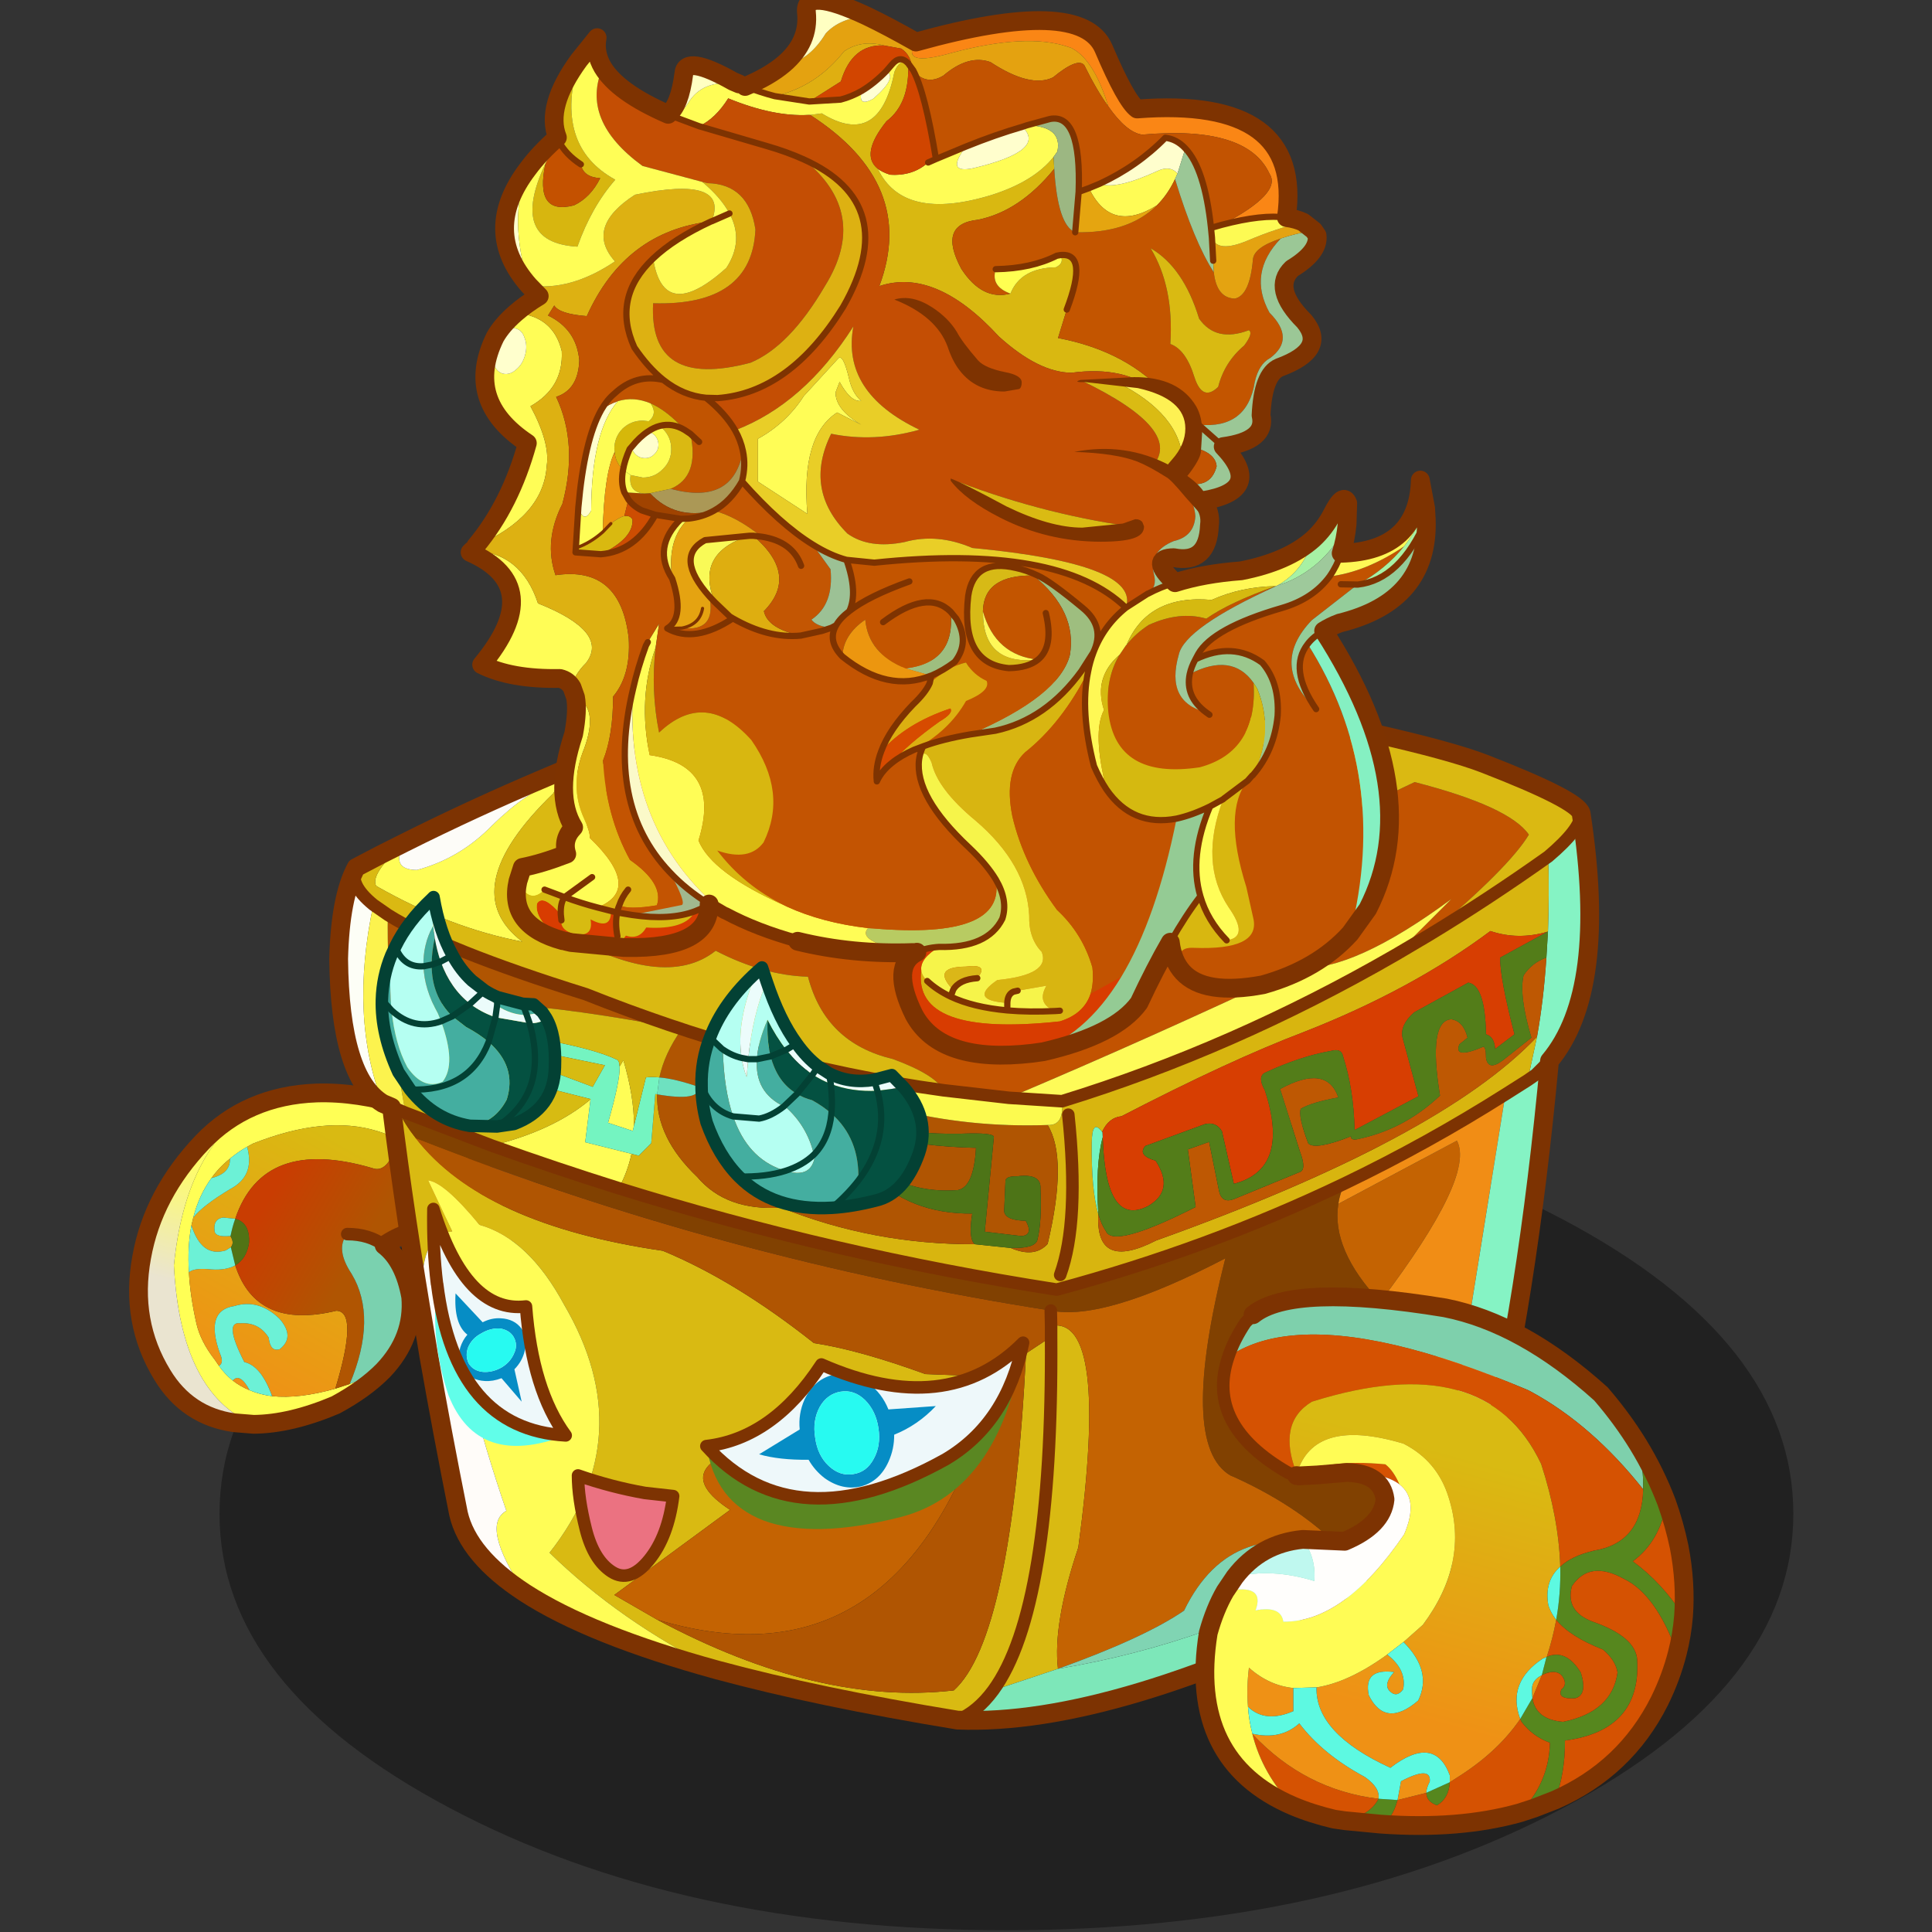 <svg xmlns:ffdec="https://www.free-decompiler.com/flash" xmlns:xlink="http://www.w3.org/1999/xlink" ffdec:objectType="frame" height="90" width="90" xmlns="http://www.w3.org/2000/svg"><rect width="100%" height="100%" fill="#333333" stroke="none"/><use ffdec:characterId="11" height="228.65" transform="matrix(.395 0 0 .395 3.59 -.415)" width="202.35" xlink:href="#a"/><use ffdec:characterId="12" height="80.4" transform="scale(1.269 1.119)" width="70.9" xlink:href="#b"/><defs><g id="a" transform="translate(6.6 1.05)"><use ffdec:characterId="1" height="133.05" transform="translate(10.2 129.45) scale(.738)" width="251.5" xlink:href="#c"/><use ffdec:characterId="2" height="55.95" transform="translate(-.457 127.793) scale(.738)" width="61.1" xlink:href="#d"/><use ffdec:characterId="3" height="174" transform="translate(23.143 75.593) scale(.738)" width="202.95" xlink:href="#e"/><use ffdec:characterId="4" height="27.7" transform="rotate(-13.509 724.904 -193.588) scale(.737)" width="55.15" xlink:href="#f"/><use ffdec:characterId="5" height="18.9" transform="matrix(.357 .644 -.644 .357 39.187 139.648)" width="44" xlink:href="#g"/><use ffdec:characterId="6" height="87.45" transform="translate(125.293 151.843) scale(.738)" width="79.6" xlink:href="#h"/><use ffdec:characterId="7" height="171.55" transform="translate(38.643 -1.057) scale(.738)" width="155.8" xlink:href="#i"/><use ffdec:characterId="8" height="38.75" transform="translate(28.612 105.062) scale(.738)" width="29.65" xlink:href="#j"/><use ffdec:characterId="9" height="40.45" transform="translate(66.312 113.362) scale(.738)" width="37.3" xlink:href="#k"/></g><g id="d"><path d="m8.75 19.9-.3 1.25q-.65 3.4-.4 7.5.2 3.8 1.2 8.2.65 2.85 2.95 5.8l.65.95q.95 1.35 2.2 2.35 1.2.95 2.7 1.55 1.65.7 3.6.95 4.3.45 10.1-1.2l2.3-.75 5.35-2.15q-2.9 2.95-7.6 5.5-7.2 3.05-13.1 3.1Q6.7 48 5.65 27.55q1.8-18.2 12.6-25.35 4.6-2 10.2-2.2 6.5-.2 14.15 2.1l-1.1 5.35q-1.6-.85-3.3-1.35-8.35-2.6-19.95 2l-.9.5q-1.5.85-2.75 1.9-1.7 1.35-2.95 3.1-2 2.75-2.9 6.3" fill="#ff5" fill-rule="evenodd" transform="translate(1.5 1.5)"/><path d="m8.45 21.15.3-1.25q1.5-1.9 5.9-4.55 4-2.1 2.7-6.75l.9-.5q11.6-4.6 19.95-2 1.7.5 3.3 1.35Q39.9 13 37.35 12q-17.45-5.1-21.9 8.1l-1.95-.2q-1.6.25-1.35 2.15.1 1.05 2.55.8v.05q.65 1.05.05 1.75l-.8.5q-3.85 1.2-5.5-4m3.2-7.55q1.25-1.75 2.95-3.1.1 2.35-2.95 3.1m19.8 33.65q-5.8 1.65-10.1 1.2Q19.6 43.6 16.9 43q-3.35-6.55-.65-6.2 3-.2 4.55 2.3.25 2.3 1.75 1.85 2.5-1.95 0-4.85-3.35-3.25-7.25-2.05-4.75.7-2.3 7.55.7 1.55-.15 2l-.65-.95q-2.3-2.95-2.95-5.8-1-4.4-1.2-8.2.85-.75 3.65-.45 2.3.15 3.75-.65Q18.8 37.9 31.6 34.8q3.6.05-.15 12.45m-13.7.25q-1.5-.6-2.7-1.55 1.15-1.3 2.7 1.55" fill="url(#l)" fill-rule="evenodd" transform="translate(1.5 1.5)"/><path d="m41.5 7.45 1.1-5.35Q47.5 3.55 52.85 6l5.25 17.3q-11.85-3.9-18.85 1.05-2.4-1.8-5.9-1.8-1.95 2.35.7 6.35 4.15 6.95-.3 17.6l-2.3.75q3.75-12.4.15-12.45-12.8 3.1-16.15-7.25 1.8-1.05 2.2-3.55.2-3.25-2.2-3.9Q19.9 6.9 37.35 12q2.55 1 4.15-4.55" fill="url(#m)" fill-rule="evenodd" transform="translate(1.5 1.5)"/><path d="M18.25 2.2Q7.45 9.35 5.65 27.55 6.7 48 18.4 52.95l-3.1-.25q-7.5-1.05-11.5-7.65-5.2-8.5-3.3-18.8 1.8-10.1 9.7-18.4 3.55-3.7 8.05-5.65" fill="url(#n)" fill-rule="evenodd" transform="translate(1.5 1.5)"/><path d="m39.1 44.35-5.35 2.15q4.45-10.65.3-17.6-2.65-4-.7-6.35 3.5 0 5.9 1.8 3.2 2.45 4.25 8.25.55 6.55-4.4 11.75" fill="#7ad1af" fill-rule="evenodd" transform="translate(1.5 1.5)"/><path d="M14.75 24.65q.6-.7-.05-1.75v-.05q.3-1.5.75-2.75 2.4.65 2.2 3.9-.4 2.5-2.2 3.55l-.7-2.9" fill="#517315" fill-rule="evenodd" transform="translate(1.5 1.5)"/><path d="M8.75 19.9q.9-3.55 2.9-6.3 3.05-.75 2.95-3.1 1.25-1.05 2.75-1.9 1.3 4.65-2.7 6.75-4.4 2.65-5.9 4.55m12.6 28.55q-1.95-.25-3.6-.95-1.55-2.85-2.7-1.55-1.25-1-2.2-2.35.85-.45.15-2-2.45-6.85 2.3-7.55 3.9-1.2 7.25 2.05 2.5 2.9 0 4.85-1.5.45-1.75-1.85-1.55-2.5-4.55-2.3-2.7-.35.65 6.2 2.7.6 4.45 5.45m-13.3-19.8q-.25-4.1.4-7.5 1.65 5.2 5.5 4l.8-.5.7 2.9q-1.45.8-3.75.65-2.8-.3-3.65.45m6.65-5.8q-2.45.25-2.55-.8-.25-1.9 1.35-2.15l1.95.2q-.45 1.25-.75 2.75" fill="#6cf1d6" fill-rule="evenodd" transform="translate(1.5 1.5)"/><path d="M40.75 25.85q-2.4-1.8-5.9-1.8" fill="none" stroke="#7d3302" stroke-linecap="round" stroke-linejoin="round" stroke-width="2"/><path d="M44.1 3.6q-7.65-2.3-14.15-2.1-5.6.2-10.2 2.2-4.5 1.95-8.05 5.65-7.9 8.3-9.7 18.4-1.9 10.3 3.3 18.8 4 6.6 11.5 7.65l3.1.25q5.9-.05 13.1-3.1 4.7-2.55 7.6-5.5 4.95-5.2 4.4-11.75-1.05-5.8-4.25-8.25 7-4.95 18.85-1.05L54.35 7.5Q49 5.05 44.1 3.6z" fill="none" stroke="#7d3302" stroke-linecap="round" stroke-linejoin="round" stroke-width="3"/></g><g id="e"><path d="M98.9 170.95q-22.25-3.65-38.35-8-15.65-7.8-26.85-18.75 14.65-18.6 2.35-39.6Q30.35 94 22.5 91.8q-5.6-6.8-8.2-7.1l3.85 8.15q-1.55.1-2.6 1.05-3.45 3.15-1.6 16.05Q10.6 90.45 8.45 73l.95.35q1.2 2.45 2.95 4.65Q23 91.75 51.8 95.95q11.6 4.8 24.15 14.75 7.05 1.05 17.8 4.95l6.4.25q-15.35 8.1-31.2 10.35-17.5 3.85-6.4 11.1l-18.5 13.6 6.85 3.95q25.8 13.8 47.4 11.3 9.25-8.3 11.55-53.85l4-2.65v-1.75q9.35-1.7 4.35 35.4-4.1 12.2-3.25 19.4l-10.35 3.45q-2.5 3.4-5.7 4.75m14.95-61.25q.3 43.45-9.25 56.5 9.55-13.05 9.25-56.5" fill="#d9ba12" fill-rule="evenodd" transform="translate(1.5 1.5)"/><path d="M46.8 80.45q-.65 3-2.05 5.5-10.2-3.2-20.25-6.8 9.9-2.45 15.75-7.4l-.85 6.85 7.4 1.85m13.75 82.5q-20.4-5.6-30.8-12.35-7.15-10.75-2.95-13.1-6.6-19.1-11.25-43.6 1.05-.95 2.6-1.05L14.3 84.7q2.6.3 8.2 7.1 7.85 2.2 13.55 12.8 12.3 21-2.35 39.6 11.2 10.95 26.85 18.75M44.9 66.5l.6-1q1.7 5.7 1.7 10.45l-.2.85-3.95-1.3q1.95-6.8 1.85-9M34.6 21.15q.3.65-.3 1.7-15.9 15.4-4.95 23.7-11.6-2.2-23.35-8.9-1.05-1.85 4.5-6.9-2.35 4.3 2 4.35 6.9-1.85 12.05-7.15 5.7-5.55 10.05-6.8" fill="#fffd56" fill-rule="evenodd" transform="translate(1.5 1.5)"/><path d="M29.75 150.6q-9.05-5.9-10.6-12.65-2.6-13-4.75-25.25l-.45-2.75q-1.85-12.9 1.6-16.05 4.65 24.5 11.25 43.6-4.2 2.35 2.95 13.1" fill="#fffcf9" fill-rule="evenodd" transform="translate(1.5 1.5)"/><path d="M44.75 85.95q34.05 10.6 70 16.2 24.2-6.5 46-16.95-.75 1.6-1 3.25-1.15 7.3 6.7 15.65 2.6 2.75 6.2 5.65 3.65 3.3 6.2 8.4 2.8 5.7 4.2 13.65l-3.2 11.45-14.05 7.55-3.55-4.95-1.2-1.35q-6.75-7.3-17.85-12.35l-.7-.3q-8.35-4.9-.8-34.7-19.35 10.1-27.9 8.35-52-8.1-101.45-27.5-1.75-2.2-2.95-4.65l1.3.55 13.8 5.25q10.05 3.6 20.25 6.8" fill="#814101" fill-rule="evenodd" transform="translate(1.5 1.5)"/><path d="m159.75 88.45 18.95-10.1q3 5.6-12.25 25.75-7.85-8.35-6.7-15.65M113.8 105.5q8.55 1.75 27.9-8.35-7.55 29.8.8 34.7l.7.3q11.1 5.05 17.85 12.35-18.25-6.9-25.95 8.95-6.35 4.35-20.15 9.3-.85-7.2 3.25-19.4 5-37.1-4.35-35.4l-.05-2.45m-13.65 10.4q2.7-.4 5.45-1.45-13.65 52.75-54.7 40.45l-6.85-3.95 18.5-13.6q-11.1-7.25 6.4-11.1 15.85-2.25 31.2-10.35" fill="#c46302" fill-rule="evenodd" transform="translate(1.5 1.5)"/><path d="M160.75 85.2q13.3-6.4 25.7-14.25l-7.6 47.2q-2.55-5.1-6.2-8.4-3.6-2.9-6.2-5.65 15.25-20.15 12.25-25.75l-18.95 10.1q.25-1.65 1-3.25" fill="#f18d15" fill-rule="evenodd" transform="translate(1.5 1.5)"/><path d="M193.25 44.95q.2-5.7.05-12 5.25-4.45 5.25-6.9 4.35 28.35-5.05 39.55l-2.2 2.2-1.3.9 1.3-.9 2.2-2.2q-3.6 39-10.45 66.2-1.4-7.95-4.2-13.65l7.6-47.2L190 68.7l1.5-6.95q1.05-5.85 1.5-12.65l.25-4.15" fill="#85f3c4" fill-rule="evenodd" transform="translate(1.5 1.5)"/><path d="M193.2 44.95q-4.7 1.4-9.15-.1-12.6 9.4-29.85 16.15-11.85 4.5-29.1 13.45-2.05.2-3.1 2.5-1.6-2.15-1.65 1.7-.1 7.55 1.05 11.45-.5 9.2 9.25 4.2 45.4-16.25 60.85-32.55L190 68.7l-3.55 2.25q-12.4 7.85-25.7 14.25-21.8 10.45-46 16.95-35.95-5.6-70-16.2 1.4-2.5 2.05-5.5l1.15.3 2-2 .65-7.85.3.05q-.2 6.9 6.4 13.2 4.6 5.45 13.4 4.9 14.7 5.9 30.95 5.85l5.75.6q3.8 1.65 5.9-.65 3.25-13.7 0-19 2.65.15 2.3-3.8 27.3-8.4 53.3-23.4l5.25-3.1q9.65-5.85 19.15-12.6.15 6.3-.05 12h-.05M115.3 99.8q3.1-8.5 1.3-25.6 1.8 17.1-1.3 25.6" fill="#d8b50f" fill-rule="evenodd" transform="translate(1.5 1.5)"/><path d="M122 76.95q1.05-2.3 3.1-2.5Q142.35 65.5 154.2 61q17.25-6.75 29.85-16.15 4.45 1.5 9.15.1l-7.6 4.15q0 3.45 2.3 12.25l-3.1 2.35q-.1-1.95-1.45-2.35-.15-7.9-2.85-8.25l-8.65 4.75q-2.25 2-1.85 4l2.55 9.4-10.2 5.4q-.15-6.55-1.85-11.8-.25-1.3-1.9-.85-4.9.85-10.6 3.5-1.2.65 0 2.8 4.15 12.6-4.95 14.95l-1.9-8.4q-.9-1.55-2.7-1.15l-9.55 3.5q-1.3 1.5 1.65 2.35 3.1 4.75-1.2 7.25-6.8 3.5-7.25-11l-.05-.8-.05-.05" fill="#d73e02" fill-rule="evenodd" transform="translate(1.5 1.5)"/><path d="M191.5 61.75q-15.45 16.3-60.85 32.55-9.75 5-9.25-4.2.5 1.7 1.2 2.7 1.15 2.85 14.35-3.85l-1.25-9.2 3.4-1.2 1.6 7.9q.45 1.95 2.35 1.25l10.45-4.3q1.25-.3.1-3.35l-3.15-9.95q7.45-4.05 9.3 1.35-4.2.75-6 1.8-.45 1.2 1.2 5.55 1.15 1.1 6.85-1.15-.15.6.85.5 7.55-1.5 13.35-7-1.95-11.95 1.8-12.2 1.95.3 2.6 2.95l-1.3 1.05q-1 2.45 3.8.4.45 0 .45 1.8.35 2.1 2.65.4l4.6-3.65q-2-6.75-1.25-9.95 1.35-2.05 3.65-2.85-.45 6.8-1.5 12.65" fill="#be5803" fill-rule="evenodd" transform="translate(1.5 1.5)"/><path d="m174.15 45.55-5.25 3.1 8.9-8.9q-15.65 11.55-24.35 11-23.3 11-46.35 20.75l-10.45-1.2q-1.3-2.5-8.1-5Q77.75 62.75 75 52.15q-7.1-.2-14.75-4.15-8.3 6.6-25.3-3.3-4.35-2.4 12.3-30.1 23.2-8.85 47-14.6l38.95 6.8q17.4 8.35 28 19.35l10.75-5.1q15.15 3.9 18.25 8.4-3.15 5.25-16.05 16.1" fill="#c25301" fill-rule="evenodd" transform="translate(1.5 1.5)"/><path d="M193.3 32.95q-9.5 6.75-19.15 12.6 12.9-10.85 16.05-16.1-3.1-4.5-18.25-8.4l-10.75 5.1q-10.6-11-28-19.35 39.35 7.25 49.85 11.3 14.95 5.8 15.5 7.95 0 2.45-5.25 6.9M2.8 34.7q3.85-2.05 7.7-3.95-5.55 5.05-4.5 6.9 11.75 6.7 23.35 8.9-10.95-8.3 4.95-23.7.6-1.05.3-1.7-.3-.65-1.55-.8 7.05-3.05 14.2-5.75-16.65 27.7-12.3 30.1 17 9.9 25.3 3.3Q67.9 51.95 75 52.15q2.75 10.6 13.55 13.15 6.8 2.5 8.1 5-15.35-2.1-30.8-6.4-13.15-3.7-26.35-8.95-22.9-7.15-31.65-12.7l-2.3-1.6Q1.5 37.35 2.8 34.7" fill="#dab912" fill-rule="evenodd" transform="translate(1.5 1.5)"/><path d="M10.5 30.75q11.2-5.6 22.55-10.4 1.25.15 1.55.8-4.35 1.25-10.05 6.8-5.15 5.3-12.05 7.15-4.35-.05-2-4.35" fill="#fdfcf8" fill-rule="evenodd" transform="translate(1.5 1.5)"/><path d="M113.3 75.85q3.25 5.3 0 19-2.1 2.3-5.9.65 3.85.1 4.25-1.25.75-2.95.5-8.25.15-2.45-3.75-1.95-1.9-.05-1.85.85l-.2 4.75q.2 1.45 3.45 1.5 1.25 2.25-.65 2.45l-5.9-.7 1.45-15.05q.25-.85-5.5-.6-7.05.1-13.45-1.35l-.2 1.6q7.65 1.8 16.3 2-.35 6.25-2.9 6.75-8.15.6-13.85-4.2l-.2 1.55q6.35 6.5 16.35 6.4-.65 3.95.4 4.9-16.25.05-30.95-5.85-8.8.55-13.4-4.9-6.6-6.3-6.4-13.2 6.95 1.2 6.6-1.2-3.75-1.3-6.25-1.5.8-3.8 3.55-7.7-34.5-6.7-46.35-2.7-.7-7.75-.6-15.6 8.75 5.55 31.65 12.7 13.2 5.25 26.35 8.95Q88.3 76.75 113.3 75.85m.5 29.65.05 2.45v1.75l-4 2.65q-2.3 45.55-11.55 53.85-21.6 2.5-47.4-11.3 41.05 12.3 54.7-40.45-2.75 1.05-5.45 1.45l-6.4-.25q-10.75-3.9-17.8-4.95-12.55-9.95-24.15-14.75Q23 91.75 12.35 78 61.8 97.4 113.8 105.5" fill="#b05502" fill-rule="evenodd" transform="translate(1.5 1.5)"/><path d="m107.4 95.5-5.75-.6q-1.05-.95-.4-4.9-10 .1-16.35-6.4l.2-1.55q5.7 4.8 13.85 4.2 2.55-.5 2.9-6.75-8.65-.2-16.3-2l.2-1.6q6.4 1.45 13.45 1.35 5.75-.25 5.5.6l-1.45 15.05 5.9.7q1.9-.2.65-2.45-3.25-.05-3.45-1.5l.2-4.75q-.05-.9 1.85-.85 3.9-.5 3.75 1.95.25 5.3-.5 8.25-.4 1.35-4.25 1.25" fill="#4d7417" fill-rule="evenodd" transform="translate(1.5 1.5)"/><path d="m50.9 70.95.35-2.7q2.5.2 6.25 1.5.35 2.4-6.6 1.2" fill="#6ee1c0" fill-rule="evenodd" transform="translate(1.5 1.5)"/><path d="m122 76.95.05.05.05.8q-1.2 4.4-.7 12.3-1.15-3.9-1.05-11.45.05-3.85 1.65-1.7m-71.1-6-.3-.05-.65 7.85-2 2-1.15-.3-7.4-1.85.85-6.85v-.05L28.6 68.75l.65-3.25 11.35 4.25 1.95-3.45-9.2-1.9-1.6-2.35q9 1.55 12.8 3.4.3.2.35 1.05.1 2.2-1.85 9L47 76.8l.2-.85 1.9-7.7q.9-.15 2.15 0l-.35 2.7" fill="#74f4c1" fill-rule="evenodd" transform="translate(1.5 1.5)"/><path d="M44.9 66.5q-.05-.85-.35-1.05-3.8-1.85-12.8-3.4l1.6 2.35 9.2 1.9-1.95 3.45-11.35-4.25-.65 3.25 11.65 2.95v.05q-5.85 4.95-15.75 7.4L10.7 73.9q-1.55-8-2.25-16.05 11.85-4 46.35 2.7-2.75 3.9-3.55 7.7-1.25-.15-2.15 0l-1.9 7.7q0-4.75-1.7-10.45l-.6 1" fill="#d7bb12" fill-rule="evenodd" transform="translate(1.5 1.5)"/><path d="M7.05 72.4Q.2 68.25 0 49.3q.25-9.9 2.8-14.6-1.3 2.65 2.75 5.95-3.85 18 1.5 31.75" fill="#fdfef6" fill-rule="evenodd" transform="translate(1.5 1.5)"/><path d="m8.45 73-1.4-.6Q1.7 58.65 5.55 40.65l2.3 1.6q-.1 7.85.6 15.6.7 8.05 2.25 16.05l-1.3-.55-.95-.35" fill="#fcf34e" fill-rule="evenodd" transform="translate(1.5 1.5)"/><path d="m162.25 145.85 3.55 4.95q-41.75 21.15-66.9 20.15 3.2-1.35 5.7-4.75l10.35-3.45q24.75-4.1 47.3-16.9" fill="#7de7b9" fill-rule="evenodd" transform="translate(1.5 1.5)"/><path d="m161.05 144.5 1.2 1.35q-22.55 12.8-47.3 16.9 13.8-4.95 20.15-9.3 7.7-15.85 25.95-8.95" fill="#80d4b3" fill-rule="evenodd" transform="translate(1.5 1.5)"/><path d="M115.6 72.05q.35 3.95-2.3 3.8-25 .9-47.45-11.95 15.45 4.3 30.8 6.4l10.45 1.2 8.5.55" fill="#fcfa4f" fill-rule="evenodd" transform="translate(1.5 1.5)"/><path d="M168.9 48.65q-26 15-53.3 23.4l-8.5-.55q23.05-9.75 46.35-20.75 8.7.55 24.35-11l-8.9 8.9" fill="#fefb58" fill-rule="evenodd" transform="translate(1.5 1.5)"/><path d="M122.1 77.8q.45 14.5 7.25 11 4.3-2.5 1.2-7.25-2.95-.85-1.65-2.35l9.55-3.5q1.8-.4 2.7 1.15l1.9 8.4q9.1-2.35 4.95-14.95-1.2-2.15 0-2.8 5.7-2.65 10.6-3.5 1.65-.45 1.9.85 1.7 5.25 1.85 11.8l10.2-5.4-2.55-9.4q-.4-2 1.85-4l8.65-4.75q2.7.35 2.85 8.25 1.35.4 1.45 2.35l3.1-2.35q-2.3-8.8-2.3-12.25l7.6-4.15h.05L193 49.1q-2.3.8-3.65 2.85-.75 3.2 1.25 9.95l-4.6 3.65q-2.3 1.7-2.65-.4 0-1.8-.45-1.8-4.8 2.05-3.8-.4l1.3-1.05q-.65-2.65-2.6-2.95-3.75.25-1.8 12.2-5.8 5.5-13.35 7-1 .1-.85-.5-5.7 2.25-6.85 1.15-1.65-4.35-1.2-5.55 1.8-1.05 6-1.8-1.85-5.4-9.3-1.35l3.15 9.95q1.15 3.05-.1 3.35l-10.45 4.3q-1.9.7-2.35-1.25l-1.6-7.9-3.4 1.2 1.25 9.2q-13.2 6.7-14.35 3.85-.7-1-1.2-2.7-.5-7.9.7-12.3" fill="#537d19" fill-rule="evenodd" transform="translate(1.5 1.5)"/><path d="M194.8 34.45q-9.5 6.75-19.15 12.6l-5.25 3.1q-26 15-53.3 23.4l-8.5-.55-10.45-1.2q-15.35-2.1-30.8-6.4Q54.2 61.7 41 56.45 18.1 49.3 9.35 43.75l-2.3-1.6Q3 38.85 4.3 36.2m41.95 51.25q34.05 10.6 70 16.2 24.2-6.5 46-16.95 13.3-6.4 25.7-14.25l3.55-2.25 1.3-.9 2.2-2.2m-.2-32.65q5.25-4.45 5.25-6.9M115.3 107l.05 2.45v1.75q.3 43.45-9.25 56.5-2.5 3.4-5.7 4.75M12.2 75.4 26 80.65q10.05 3.6 20.25 6.8M9.95 74.5l.95.35 1.3.55m105.9.3q1.8 17.1-1.3 25.6" fill="none" stroke="#7d3302" stroke-linecap="round" stroke-linejoin="round" stroke-width="2"/><path d="M200.05 27.55q-.55-2.15-15.5-7.95-10.5-4.05-49.85-11.3L95.75 1.5q-23.8 5.75-47 14.6-7.15 2.7-14.2 5.75Q23.2 26.65 12 32.25q-3.85 1.9-7.7 3.95-2.55 4.7-2.8 14.6.2 18.95 7.05 23.1l1.4.6q2.15 17.45 5.5 36.95l.45 2.75q2.15 12.25 4.75 25.25 1.55 6.75 10.6 12.65 10.4 6.75 30.8 12.35 16.1 4.35 38.35 8 25.15 1 66.9-20.15l14.05-7.55 3.2-11.45q6.85-27.2 10.45-66.2 9.4-11.2 5.05-39.55z" fill="none" stroke="#7d3302" stroke-linecap="round" stroke-linejoin="round" stroke-width="3"/><path d="M49.6 145.35q-3.05 3.75-5.95 1.9-2.9-1.85-4.15-6.8-1.25-4.95-1.25-8.6 5.3 1.85 10.7 2.8l4.5.5q-.8 6.45-3.85 10.2" fill="#eb7281" fill-rule="evenodd" transform="translate(1.5 1.5)"/><path d="M51.1 146.85q-3.05 3.75-5.95 1.9-2.9-1.85-4.15-6.8-1.25-4.95-1.25-8.6 5.3 1.85 10.7 2.8l4.5.5q-.8 6.45-3.85 10.2z" fill="none" stroke="#7d3302" stroke-linecap="round" stroke-linejoin="round" stroke-width="2"/></g><g id="f"><path d="M53.2 4.1q-4.1 10.6-10.35 16.35-6.65 6.1-15.2 6.25-14.4.2-21.5-4.6Q-.7 17.35.1 8.4q10.05 18.4 36.7 11Q47.65 16 53.2 4.1" fill="#5a8722" fill-rule="evenodd" transform="translate(.95 1)"/><path d="M53.2 4.1Q47.65 16 36.8 19.4 10.15 26.8.1 8.4 10.7 9.7 21 0q17.45 13.2 32.2 4.1" fill="#eef8fa" fill-rule="evenodd" transform="translate(.95 1)"/><path d="M22.95 4.95q-2.15-.15-3.8 1.6-1.65 1.85-1.85 4.6-.3 2.85 1.05 4.9 1.35 2.05 3.5 2.2 2.2.2 3.8-1.65 1.6-1.75 1.85-4.55t-1.05-4.9q-1.3-2.05-3.5-2.2m4.65-.3q1.75 2.1 2.15 4.85l7.5 1.25q-3.5 2.3-7.55 2.9-.5 2.2-1.9 4-2.1 2.7-5.15 2.8-3.1 0-5.4-2.65-1.25-1.55-1.8-3.45-4.6-1.05-7.5-2.7L15.2 9.3q.35-2.5 1.85-4.45 2.2-2.75 5.3-2.8Q25.4 2 27.6 4.65" fill="#068dc5" fill-rule="evenodd" transform="translate(.95 1)"/><path d="M22.95 4.95q2.2.15 3.5 2.2 1.3 2.1 1.05 4.9-.25 2.8-1.85 4.55-1.6 1.85-3.8 1.65-2.15-.15-3.5-2.2Q17 14 17.3 11.15q.2-2.75 1.85-4.6 1.65-1.75 3.8-1.6" fill="#27faf1" fill-rule="evenodd" transform="translate(.95 1)"/><path d="M1 9.4q10.1 18.45 36.75 11 10.85-3.35 16.4-15.25Q39.4 14.25 21.95 1 11.65 10.7 1 9.4z" fill="none" stroke="#7d3302" stroke-linecap="round" stroke-linejoin="round" stroke-width="2"/></g><g id="g"><path d="M10.8 10.7h-.05Q5.65 8.65 0 5.4 17.2 8.95 20.85 0 33.05 5.6 42 4.45q-9.45 15-31.2 6.25" fill="#eef8fa" fill-rule="evenodd" transform="translate(1 1)"/><path d="M42 4.45q-2.15 14.95-14.75 13.3Q17.95 16 10.8 10.7 32.55 19.45 42 4.45" fill="#61fee9" fill-rule="evenodd" transform="translate(1 1)"/><path d="M23.6 2.35q1.9-.25 3.4 1.3 1.25 1.15 1.75 2.85l5.1 1.5L29 9q-.2 1.45-.9 2.55-1.2 1.9-3.1 2.1-1.95.3-3.5-1.25-.85-.9-1.25-2-2.55 1.1-6.7-1.55L19.7 7.3q.05-1.6.85-2.85 1.15-1.85 3.05-2.1m-1.5 8.95q.9 1.05 2.25 1.15 1.4-.05 2.3-1.3.85-1.25.85-3-.05-1.65-1.05-2.9Q25.6 4.1 24.2 4.1q-1.25 0-2.25 1.2-.85 1.3-.8 3-.05 1.75.95 3" fill="#068dc5" fill-rule="evenodd" transform="translate(1 1)"/><path d="M22.1 11.3q-1-1.25-.95-3-.05-1.7.8-3 1-1.2 2.25-1.2 1.4 0 2.25 1.15 1 1.25 1.05 2.9 0 1.75-.85 3-.9 1.25-2.3 1.3-1.35-.1-2.25-1.15" fill="#27faf1" fill-rule="evenodd" transform="translate(1 1)"/><path d="M21.85 1Q18.2 9.95 1 6.4q5.65 3.25 10.75 5.3h.05Q33.55 20.45 43 5.45 34.05 6.6 21.85 1z" fill="none" stroke="#7d3302" stroke-linecap="round" stroke-linejoin="round" stroke-width="2"/></g><g id="h"><path d="M70.05 30.75q-8.2-10.35-18-15.65l-.5-.25Q27.95 4.9 14.2 6.15 7.95 6.7 3.75 9.6 4.6 6.95 6.5 4.1l1.2-1.25q6.3-5.1 30.7-1.1Q50.75 4.2 63.3 15.5q3.4 3.95 5.95 8.1.9 4.05.8 7.15" fill="#7ed0ac" fill-rule="evenodd" transform="translate(1.5 1.5)"/><path d="M70.05 30.75q.1-3.1-.8-7.15 2.75 4.5 4.55 9.25-1.05 6.2-5.4 9.4 4.65 3.4 8.1 8.75-.25 3.05-1 5.95-3.4-9.45-8.55-11.9-5.5-3.05-8.3 1.2-1.05 4 3.35 5.65 6.9 2.4 7.1 6.15.6 11.25-11.55 12.85.05 5.25-1.6 9.5l-3.35 1.3-2.3.75q4.7-4.75 4.85-11.2-2.75-1-4.55-3.35l-.2-.45 1.95-3.35q.55 3.45 4.9 3.8 7.85-1.6 8.7-7.9-.35-2-2.35-3.65-5.25-2.05-7.45-4.75.75-4.15.65-8.5 1.8-1.7 5.35-2.55 7.7-1.25 7.9-9.8M27.75 80.2l3.05.2q-.85 3.2-2.7 3.85l-5.75-.55q4.1-.9 5.4-3.5m7.65-.95 3.75-1.7q-.15 2.6-2.05 3.7-1.7-.6-1.7-2m19.2-21.7.05-.05q3.1-1.3 5.45 2.55 1.1 3.6-.95 4.1-2.95.15-2.15-1.45 1-.75.15-2.05-.85-1.15-2.75-.45l-.55.25.75-2.9" fill="#56871e" fill-rule="evenodd" transform="translate(1.5 1.5)"/><path d="M3.75 9.6q4.2-2.9 10.45-3.45 13.75-1.25 37.35 8.7l.5.25q9.8 5.3 18 15.65-.2 8.55-7.9 9.8-3.55.85-5.35 2.55-.25-7.8-3.05-16.4Q44.95 8 17.1 16.75q-5.6 3.4-2.4 11.5l-.05.3-1.35-.45Q.05 20.5 3.75 9.6M31.1 29.95q-2.5-1.9-8.4-1.9l-4.75.4-2.9.15q4.25-2.75 13.8-1.85 1.3 1 2.25 3.2m-17 51.4q-4.9-5.1-6.5-11.5Q16 78.8 27.75 80.2q-1.3 2.6-5.4 3.5l-1.7-.25q-3.6-.85-6.55-2.1M56.15 51.6q2.2 2.7 7.45 4.75 2 1.65 2.35 3.65-.85 6.3-8.7 7.9-4.35-.35-4.9-3.8l1.5-3.65.55-.25q1.9-.7 2.75.45.85 1.3-.15 2.05-.8 1.6 2.15 1.45 2.05-.5.95-4.1-2.35-3.85-5.45-2.55.95-2.9 1.5-5.9M50.4 67.45l.2.45q1.8 2.35 4.55 3.35-.15 6.45-4.85 11.2-9.65 2.7-22.2 1.8 1.85-.65 2.7-3.85l4.6-1.15q0 1.4 1.7 2 1.9-1.1 2.05-3.7l1.8-1.15q6-3.9 9.45-8.95m5.55 12.95q1.65-4.25 1.6-9.5Q69.7 69.3 69.1 58.05q-.2-3.75-7.1-6.15-4.4-1.65-3.35-5.65 2.8-4.25 8.3-1.2 5.15 2.45 8.55 11.9-1 3.9-2.85 7.65-5.45 10.85-16.7 15.8M76.5 51q-3.45-5.35-8.1-8.75 4.35-3.2 5.4-9.4 1.25 3.5 2 7.1 1.1 5.7.7 11.05" fill="#d55202" fill-rule="evenodd" transform="translate(1.5 1.5)"/><path d="M14.7 28.25q-3.2-8.1 2.4-11.5Q44.95 8 53.75 26.7q2.8 8.6 3.05 16.4-2.6 2.3-1.9 6.2.4 1.2 1.25 2.3-.55 3-1.5 5.9l-.05.05-.6.25q-5.75 3.8-3.6 9.65-3.45 5.05-9.45 8.95l-1.8 1.15v-1.1q-2.45-6.6-9.5-1.2-12-5.5-11.8-12.85 5.15-.8 11.3-5.25 3.15 2.45 2.55 5.55-1.05 1.45-2.2.25-1-1.1.75-3-4.95-.65-4.05 3.7 2.65 5.35 7.9.85 2.3-4.7-2.35-9.35l3.1-2.75q7.45-10 4.1-20.4-1.8-5.8-7.2-8.55-14.35-4.3-17.05 4.8m-7.1 41.6v-.05q4.5 1.05 7.5-1.65 3.75 4.95 10.45 8.55 2.5 1.75 2.2 3.5Q16 78.8 7.6 69.85m-.7-4.35q-.25-3 .15-6.25 3.2 2.85 7.1 3.25v3.7q-4.5 1.95-7.25-.7m23.9 14.9.55-3q4.85-2.55 4.6.05-.55 1.05-.55 1.8l-4.6 1.15m21.55-16.3q-.1-.8-.05-1.75.15-1.2 1.55-1.9l-1.5 3.65" fill="url(#o)" fill-rule="evenodd" transform="translate(1.5 1.5)"/><path d="m14.65 28.55.05-.3q2.7-9.1 17.05-4.8 5.4 2.75 7.2 8.55 3.35 10.4-4.1 20.4l-3.1 2.75-2.6 2Q23 61.6 17.85 62.4l-3.7.1q-3.9-.4-7.1-3.25-.4 3.25-.15 6.25.15 2.2.7 4.3v.05q1.6 6.4 6.5 11.5Q-2.75 74.15.55 53.7q1.05-3.8 2.7-6.65 6.5-1.35 4.85 3.05 4.05-.8 4.45 1.8 9.75.1 19.3-13.95 2.4-5.55-.75-8-.95-2.2-2.25-3.2-9.55-.9-13.8 1.85l-.4-.05" fill="#fffc55" fill-rule="evenodd" transform="translate(1.5 1.5)"/><path d="M22.7 28.05q5.9 0 8.4 1.9 3.15 2.45.75 8Q22.3 52 12.55 51.9q-.4-2.6-4.45-1.8 1.65-4.4-4.85-3.05l1.55-2.3q5.85-1.45 12.7.65.3-3.75-1.85-6.65l6.7.3q6.05-2.55 6.45-6.7-.55-4.15-6.1-4.3" fill="#fffefc" fill-rule="evenodd" transform="translate(1.5 1.5)"/><path d="M15.65 38.75q2.15 2.9 1.85 6.65-6.85-2.1-12.7-.65 4.1-5.35 10.85-6" fill="#bff8ef" fill-rule="evenodd" transform="translate(1.5 1.5)"/><path d="M7.6 69.8q-.55-2.1-.7-4.3 2.75 2.65 7.25.7v-3.7l3.7-.1q-.2 7.35 11.8 12.85 7.05-5.4 9.5 1.2v1.1l-3.75 1.7q0-.75.55-1.8.25-2.6-4.6-.05l-.55 3-3.05-.2q.3-1.75-2.2-3.5-6.7-3.6-10.45-8.55-3 2.7-7.5 1.65m21.55-12.65 2.6-2q4.65 4.65 2.35 9.35-5.25 4.5-7.9-.85-.9-4.35 4.05-3.7-1.75 1.9-.75 3 1.15 1.2 2.2-.25.6-3.1-2.55-5.55m27-5.55q-.85-1.1-1.25-2.3-.7-3.9 1.9-6.2.1 4.35-.65 8.5m-3.8 12.5-1.95 3.35Q48.25 61.6 54 57.8l.6-.25-.75 2.9q-1.4.7-1.55 1.9-.05.95.05 1.75" fill="#5df9e1" fill-rule="evenodd" transform="translate(1.5 1.5)"/><path d="M9.2 4.35 8 5.6q-1.9 2.85-2.75 5.5Q1.55 22 14.8 29.6l1.35.45" fill="none" stroke="#7d3302" stroke-linecap="round" stroke-linejoin="round" stroke-width="2"/><path d="M70.75 25.1Q68.2 20.95 64.8 17 52.25 5.7 39.9 3.25q-24.4-4-30.7 1.1m7.35 25.75 2.9-.15 4.75-.4q5.55.15 6.1 4.3-.4 4.15-6.45 6.7l-6.7-.3q-6.75.65-10.85 6l-1.55 2.3Q3.1 51.4 2.05 55.2q-3.3 20.45 13.55 27.65 2.95 1.25 6.55 2.1l1.7.25 5.75.55q12.55.9 22.2-1.8l2.3-.75 3.35-1.3q11.25-4.95 16.7-15.8Q76 62.35 77 58.45q.75-2.9 1-5.95.4-5.35-.7-11.05-.75-3.6-2-7.1-1.8-4.75-4.55-9.25m-54.6 4.95.4.05" fill="none" stroke="#7d3302" stroke-linecap="round" stroke-linejoin="round" stroke-width="3"/></g><g id="i"><path d="M71.25 6.65q26.4-7.35 30 1.05 3.55 8.35 5.35 9.65 26.65-2.05 23.85 17.35-3.85-.55-10.3 1.15 9.65-5.05 7.6-8.15-3.55-7.75-20.35-6.25-2.5-.35-5.4-4.5-2.25-7.3-5.65-9.2l-.25-.15-.45-.15Q89 5.15 76.9 8.4q-8.3 2.35-5.65-1.75" fill="#fa8615" fill-rule="evenodd" transform="translate(1.5 1.5)"/><path d="M43.95 13.75q3.85-1.6 6.2-3.6 3.85-.25 6.7-4.9 2.3-2.45 6.55-2.75 3.35 1.6 7.85 4.15-2.65 4.1 5.65 1.75Q89 5.15 95.65 7.45l.45.15.25.15q3.4 1.9 5.65 9.2-1.85-2.55-3.85-6.6-1.05-1.3-5 1.95-3.6 1.75-10-2.45-3.5-1.25-7.5 2.15-2.8 1.7-4.85-.85l-.15-.2q-.15-2.2-1.75-3.25l-2.75-.5q-3.65-.95-6.4.95Q55.3 13.8 48.7 15.3q-2.3-.6-4.75-1.55" fill="#e4a210" fill-rule="evenodd" transform="translate(1.5 1.5)"/><path d="M93.35 26.9q-5.5 6.8-12.2 8.15-6.5.7-2.65 7.85 3.35 5.15 7.85 3.95 1.65-4.1 7.25-4.2 1.45-.7.7-1.95 4.55-.5 1.05 8.7l-1.4 4.55q11.25 2.15 17.5 9.4l-1-.45-.8-.35q-4.95-4.2-13.55-3.05-5.25-.05-11.6-5.8-10.15-11.05-19.1-8.05 6.1-16.3-11.05-27.35l1.85-.25q9.2 5.65 11.6-6.6.8-2.1 2.15-1.45l.05.05-.05-.05H70v.05q.3 6.4-3.45 9.25-4.25 5.3-1.4 7.6 4.05 8.5 18.15 4.2 6.8-2.15 9.95-6.1l.1 1.9" fill="#d9b811" fill-rule="evenodd" transform="translate(1.5 1.5)"/><path d="M70.8 152.15q-9.7.35-18.45-1.8-6.55-1.8-11.5-4.45l-.25-.1Q24.55 132.6 26.05 110q.75-3.35 2.05-6.9l.3-.55 1.8-2.95-.55 3.8q-2.85 8.15-.95 17.2 11.55 1.65 7.8 13.65 2.1 5.2 13.8 10.4l.3.15q5.65 2.6 13 3.45-2 2.25 7.2 3.9m-63.15-11.4.7-2.2q3.1-.6 7.1-2.15-.75-2.35 1.1-4.25-3.2-5.2 0-14.9.7-3.75.3-5.9 3.75 1.65 1.4 8.15-2.45 5.95-.05 11.2.95 2.05.95 3.15 8.5 8.2 1.2 11.1-2.5-.65-5.25-1.65l-3.2-1.2q-2.45 2.5-4.25-1.35m8.65-30.95q-.65-1.15-1.95-1.45-7.75.15-12.5-2.2Q12.25 93.6 0 88.2l.3-.3q7.85.25 10.55 8.45 11.45 4.55 7.7 9.5-2.1 2.1-2.25 3.95M.9 87.2q5.55-6.65 8.25-16.45Q-1 64 4 53.8q1.1-1.95 3.3-3.85 6 .5 7.35 6.1.3 5.8-5 8.8 3.15 5.85 2.6 9.5Q11.75 82.5.9 87.2M43 13.35l.95.4q2.45.95 4.75 1.55l5.5.85 5-.3q1.75-.45 3.4-1.4-.7 2.7 1.85 1.25 3.95-3.45 2.05-4.4l.9-1.05q1.3-1.55 2.55-.25-1.35-.65-2.15 1.45-2.4 12.25-11.6 6.6l-1.85.25h-.3q-5.6.3-12.8-2.65-2.05 3.25-4.65 4.45l-4.15-1.55q1.25-.3 2.7-2.6 2.35-3.4 7.85-2.6m31.45 12 4.8-2q-3.4 4.45 1.2 3.45 11.8-2.8 7.8-6.6l.75-.25q5.7.15 4.85 4.2l-.6.85q-3.15 3.95-9.95 6.1-14.1 4.3-18.15-4.2.7.55 1.95.95 3.65.25 6.1-1.95l1.25-.55M7.35 59q1.05-.85 1.45-2.35.4-1.5-.1-2.75-.4-1.25-1.5-1.5-1.05-.3-2.1.55-1.05.85-1.45 2.35-.4 1.5.1 2.75.45 1.3 1.5 1.6 1.1.25 2.1-.65M46 70.05q4.55-2.5 7.35-6.85l5.45-5.95q.8-.95 1.8 3.35.55 2.25 1.9 3.4-1.7.2-3.45-3.05l-.65 1.7q0 2.75 4.1 5.15l-3.85-1.95q-5.8 3.75-4.75 16.2L46 76.9v-6.85M19.5 140.1l-4.4 3.2 4.4-3.2" fill="#fffd56" fill-rule="evenodd" transform="translate(1.5 1.5)"/><path d="M62.6 14.45q2-1.2 3.9-3.15 1.9.95-2.05 4.4-2.55 1.45-1.85-1.25" fill="#ffffd3" fill-rule="evenodd" transform="translate(1.5 1.5)"/><path d="M66.15 7.2q-5.1-.25-6.9 5.75l-5.05 3.2-5.5-.85q6.6-1.5 11.05-7.15 2.75-1.9 6.4-.95" fill="#dfaf11" fill-rule="evenodd" transform="translate(1.5 1.5)"/><path d="M31.65 18.2q1.85-1.4 2.5-6.45.2-3.15 7.9 1.2l.95.4q-5.5-.8-7.85 2.6-1.45 2.3-2.7 2.6l-.8-.35m18.5-8.05q4.1-3.5 3.6-8.25-.4-4.1 9.65.6-4.25.3-6.55 2.75-2.85 4.65-6.7 4.9" fill="#ffffc2" fill-rule="evenodd" transform="translate(1.5 1.5)"/><path d="M21.2 10.7q2.4 4 10.45 7.5l.8.35 4.15 1.55q2.6-1.2 4.65-4.45 7.2 2.95 12.8 2.65h.3Q71.5 29.35 65.4 45.65q8.95-3 19.1 8.05 6.35 5.75 11.6 5.8 8.6-1.15 13.55 3.05l-.15-.05q-2.8-1.1-6.15-1.5l-2.65-.25-1-.05h-2.1q16.95 8.15 11.2 14 1.4.55 2.65 1.15 4.25 3 4.45 6.6-.2 3.2-3.45 3.95-4.1 1.65-3.15 5.4.5 1.9-.95 3h-.05l-3.5 2.25q2.45-7-24.55-9.55-5.6-2.4-10.8-.95-5.65 1.15-9.15-1.35-7-7-2.6-15.95 6.85 1.4 14.1-.65-12.5-5.95-10.55-16.5-7.9 12.4-18.9 16.6-1.55-2.7-4.65-5.2l1.85.05Q51.1 62.7 59.6 49q9.45-16.5-6.3-23.6-2.65-1.2-5.95-2.15L36.6 20.1l10.75 3.15q3.3.95 5.95 2.15 10.65 8.6 3.4 20.25-5.65 9.65-11.9 12.25-16.25 4.3-15.55-9.5 15.8.45 16.35-11.8-1.1-7.25-7.65-7.4l-.85-.2-9.55-2.55q-10-7.3-6.35-15.75m57 66.3q12.85 9.35 29.05 7.3-14.9-1.95-29.05-7.3" fill="#c44e04" fill-rule="evenodd" transform="translate(1.5 1.5)"/><path d="m16.85 111.35-.55-1.55q.15-1.85 2.25-3.95 3.75-4.95-7.7-9.5Q8.15 88.15.3 87.9l.6-.7q10.85-4.7 11.35-12.85.55-3.65-2.6-9.5 5.3-3 5-8.8-1.35-5.6-7.35-6.1 1.6-1.4 3.75-2.7l-1.65-1.7q6.65.95 13.75-3.85-4.85-5.45 3.2-10.65 15.2-3.15 12.25 4.25h-.05q-13.8 1.55-19.9 15.15-4.4-.35-5.2-1.7l-1 1.6q4.55 2.2 5 7.15-.15 4.7-3.7 5.85 3.55 7.55 1 17.1-3 5.9-1.1 11.4 10.4-1.55 11.7 10.1.35 5.9-2.5 9.3 0 6.2-1.6 10.2.45 8.9 4.3 15.9 5.45 3.8 4.3 7.25-4.5.75-6 0-.25.55-.35 1.15l-1-.25-2.15-.55q7.3-2.9-1.2-11.1 0-1.1-.95-3.15-2.4-5.25.05-11.2 2.35-6.5-1.4-8.15M53.3 25.4q15.75 7.1 6.3 23.6-8.5 13.7-20.05 14.55l-1.85-.05q-3.65-.35-6.8-2.85-2.45-1.95-4.65-5.2-3.6-7.95 3-14.2 1.65 10.5 11.7 1.5 2.85-4.35.5-8.7Q40.1 31.5 37.1 29l.85.2q6.55.15 7.65 7.4-.55 12.25-16.35 11.8-.7 13.8 15.55 9.5 6.25-2.6 11.9-12.25Q63.95 34 53.3 25.4M25.25 142.1q-.95 1.15-1.4 2.5.45-1.35 1.4-2.5" fill="#ddb112" fill-rule="evenodd" transform="translate(1.5 1.5)"/><path d="M9.4 45.55Q1.7 36.8 9.25 26.9 6 34.7 9.4 45.55M7.35 59q-1 .9-2.1.65-1.05-.3-1.5-1.6-.5-1.25-.1-2.75t1.45-2.35q1.05-.85 2.1-.55 1.1.25 1.5 1.5.5 1.25.1 2.75T7.35 59m16.25 5.05q-4.2 4.85-4.25 17.5-1.2 2.15-2.05-.55.95-10.75 3.65-15.55 1.3-.95 2.65-1.4" fill="#ffffcd" fill-rule="evenodd" transform="translate(1.5 1.5)"/><path d="M13.95 21.9Q12 16.95 17.4 9.55q-4.15 13.65 5.8 19.1-3.8 4.35-6.05 10.7-11.05-.65-5.1-13.3-1.8 8.35 4.55 6.7 2.65-1.25 4.2-4.35-2.7-.15-3.1-2.2-2.45-1.6-3.5-3.7l-.25-.6" fill="#d7b60f" fill-rule="evenodd" transform="translate(1.5 1.5)"/><path d="M12.05 26.05q.55-1.2 2.15-3.55 1.05 2.1 3.5 3.7.4 2.05 3.1 2.2-1.55 3.1-4.2 4.35-6.35 1.65-4.55-6.7" fill="#c45100" fill-rule="evenodd" transform="translate(1.5 1.5)"/><path d="M9.25 26.9q1.85-2.5 4.7-5l.25.6q-1.6 2.35-2.15 3.55-5.95 12.65 5.1 13.3Q19.4 33 23.2 28.65q-9.95-5.45-5.8-19.1l2.9-3.6q-.45 2.45.9 4.75-3.65 8.45 6.35 15.75L37.1 29q3 2.5 4.35 5.05L38.6 35.3q2.95-7.4-12.25-4.25-8.05 5.2-3.2 10.65-7.1 4.8-13.75 3.85Q6 34.7 9.25 26.9" fill="#fffe56" fill-rule="evenodd" transform="translate(1.5 1.5)"/><path d="m98.9 30 1.7-.7q2.6 1 9.15-2 2.05-1 3.3.35l-.4.9q-1.15 2.45-2.9 4.2Q102.4 37.3 98.9 30m-60.35 5.3h.05l2.85-1.25q2.35 4.35-.5 8.7-10.05 9-11.7-1.5 3.35-3.2 9.3-5.95" fill="#fffc55" fill-rule="evenodd" transform="translate(1.5 1.5)"/><path d="M37.7 63.5q3.1 2.5 4.65 5.2.9 1.6 1.25 3.3-1.55 8.75-11.55 6.05 4.65-1.95 3.15-8.8l1.4 1.3-1.4-1.3-.9-.6q-2.8-3.1-5.45-4.25-2.7-1.15-5.25-.35-1.35.45-2.65 1.4.95-1.65 2.1-2.6 3.45-3.25 7.85-2.2 3.15 2.5 6.8 2.85" fill="#c15401" fill-rule="evenodd" transform="translate(1.5 1.5)"/><path d="M43.6 72q.5 2.35-.15 4.85-1.85 3.25-4.5 4.7h-.05q-6.15 1.5-10.15-2.8l3.3-.7q10 2.7 11.55-6.05" fill="#ab9856" fill-rule="evenodd" transform="translate(1.5 1.5)"/><path d="m24.65 78.6 3.2.2.9-.05q4 4.3 10.15 2.8h.05q-1.8 1-4 1.25l-1.25.05-4.1-.65-2.15-.7q-1.4-.7-2.15-1.75l-.65-1.15" fill="#a04300" fill-rule="evenodd" transform="translate(1.5 1.5)"/><path d="m25.65 75.85 1.95.4q1.9 0 3.2-1.35 1.35-1.3 1.35-3.2 0-1.9-1.35-3.25l-.5-.45q2-.55 4 .65l.9.6q1.5 6.85-3.15 8.8l-3.3.7-.9.05q-2.6-.2-2.2-2.95" fill="#dab912" fill-rule="evenodd" transform="translate(1.5 1.5)"/><path d="M25.85 71.3q.05.7.55 1.2.65.65 1.55.65t1.5-.65q.65-.6.65-1.5t-.65-1.55Q29 69 28.4 68.9q.95-.65 1.9-.9l.5.45q1.35 1.35 1.35 3.25t-1.35 3.2q-1.3 1.35-3.2 1.35l-1.95-.4-1.2-.85q.25-1.5 1.05-3.3l.35-.4" fill="#fefe52" fill-rule="evenodd" transform="translate(1.5 1.5)"/><path d="M100.6 29.3q6.05-2.8 10.5-7.35 1.8.2 3.2 1.7l-1.25 4q-1.25-1.35-3.3-.35-6.55 3-9.15 2m-21.35-5.95q4.7-1.9 9-3.15 4 3.8-7.8 6.6-4.6 1-1.2-3.45M28.4 68.9q.6.1 1.05.55.65.65.65 1.55t-.65 1.5q-.6.65-1.5.65t-1.55-.65q-.5-.5-.55-1.2 1.25-1.55 2.55-2.4" fill="#fffecd" fill-rule="evenodd" transform="translate(1.5 1.5)"/><path d="m24.45 75 1.2.85q-.4 2.75 2.2 2.95l-3.2-.2q-.6-1.55-.2-3.6" fill="#fcfe53" fill-rule="evenodd" transform="translate(1.5 1.5)"/><path d="m25.85 71.3-.35.4q-.8 1.8-1.05 3.3l-.1-.1q-1.15-1.15-1.25-2.75l-.05-.45q0-1.9 1.3-3.25 1.35-1.3 3.25-1.3l.95.1q1.45-1.2.3-2.85 2.65 1.15 5.45 4.25-2-1.2-4-.65-.95.25-1.9.9-1.3.85-2.55 2.4" fill="#d6b80a" fill-rule="evenodd" transform="translate(1.5 1.5)"/><path d="M28.85 64.4q1.15 1.65-.3 2.85l-.95-.1q-1.9 0-3.25 1.3-1.3 1.35-1.3 3.25l.05.45q-1.7 3.55-1.9 12.8-2.05 1.8-4.3 2.55l.4-6.5q.85 2.7 2.05.55.05-12.65 4.25-17.5 2.55-.8 5.25.35" fill="#fefd55" fill-rule="evenodd" transform="translate(1.5 1.5)"/><path d="M16.9 87.5q2.25-.75 4.3-2.55l1.3-1.35q1.3-1 2.15-1.2.9-.15 1.3.55.2 3-5.05 5.55l-4.05-.3.05-.7" fill="#d9b910" fill-rule="evenodd" transform="translate(1.5 1.5)"/><path d="M21.2 84.95q.2-9.25 1.9-12.8.1 1.6 1.25 2.75l.1.1q-.4 2.05.2 3.6l.65 1.15-.65 2.65q-.85.2-2.15 1.2l-1.3 1.35" fill="#ec940f" fill-rule="evenodd" transform="translate(1.5 1.5)"/><path d="M25.3 79.75q.75 1.05 2.15 1.75l2.15.7q-3.2 5.85-8.7 6.3 5.25-2.55 5.05-5.55-.4-.7-1.3-.55l.65-2.65" fill="#cd4d02" fill-rule="evenodd" transform="translate(1.5 1.5)"/><path d="m33.7 82.85 1.25-.05Q31.4 86 32.3 92.4q-3.25-5 1.4-9.55" fill="#f9ff5a" fill-rule="evenodd" transform="translate(1.5 1.5)"/><path d="M44.65 85.55q-8.75 2.7-5.55 10.6l-.85-.9q-5.65-6.35-.7-9l7.1-.7" fill="#f9fa57" fill-rule="evenodd" transform="translate(1.5 1.5)"/><path d="M44.65 85.55h.6q7.35 6.3 1.7 12.05.6 2.8 5.9 3.9-5.2.5-10.85-2.75l-.5-.3-2.4-2.3q-3.2-7.9 5.55-10.6" fill="#deae10" fill-rule="evenodd" transform="translate(1.5 1.5)"/><path d="M42.35 68.7q11-4.2 18.9-16.6Q59.3 62.65 71.8 68.6q-7.25 2.05-14.1.65-4.4 8.95 2.6 15.95 3.5 2.5 9.15 1.35 5.2-1.45 10.8.95 27 2.55 24.55 9.55-10.6-10.3-40.2-7.2l-4.45-.45q-2.6-.7-5.4-2.45-5.25-3.25-11.3-10.1.65-2.5.15-4.85-.35-1.7-1.25-3.3M46 70.05v6.85l7.9 5.15q-1.05-12.45 4.75-16.2l3.85 1.95q-4.1-2.4-4.1-5.15l.65-1.7Q60.8 64.2 62.5 64q-1.35-1.15-1.9-3.4-1-4.3-1.8-3.35l-5.45 5.95q-2.8 4.35-7.35 6.85" fill="#e9ce27" fill-rule="evenodd" transform="translate(1.5 1.5)"/><path d="M43.45 76.85q6.05 6.85 11.3 10.1l2.85 3.95q.55 5.65-3.05 8.05.8 1.1 3.2 1.3l-1.5.5-3.4.75q-5.3-1.1-5.9-3.9 5.65-5.75-1.7-12.05l1.35.15q-4.15-3.3-7.65-4.15 2.65-1.45 4.5-4.7m9.45 13.5q-1.4-3.9-6.3-4.65 4.9.75 6.3 4.65" fill="#c35603" fill-rule="evenodd" transform="translate(1.5 1.5)"/><path d="M60.15 89.4q1.85 5.25.45 8.2-1.45 1.1-2.1 2.25l-.75.4q-2.4-.2-3.2-1.3 3.6-2.4 3.05-8.05l-2.85-3.95q2.8 1.75 5.4 2.45" fill="#9cc195" fill-rule="evenodd" transform="translate(1.5 1.5)"/><path d="m99.55 104.25-1.85 2.9q-5.65 7.8-13.75 9.55l-4.05.6q14.3-6.15 15.95-12.7 1.2-7-5.85-12.7h.7q2.1.95 7.15 5.15 3.75 3.05 1.7 7.2m-29.95 2.5q8-.95 7.2-9.05l.9 1.1q2.2 3.75-.25 6.9-1.85 1.4-3.75 2.2h-.05l-4.05-1.15" fill="#9ebe7f" fill-rule="evenodd" transform="translate(1.5 1.5)"/><path d="M90.7 91.9H90q-7.95-.1-8.05 5.75L82 98.8q.5 7.45 8.75 6.55-1.6 1.3-4.65 1.35-7.75-.7-6.5-11.55.9-6.05 7.65-4.45 1.65.35 3.45 1.2" fill="#d7ba16" fill-rule="evenodd" transform="translate(1.5 1.5)"/><path d="M116.5 50.85q-2.5-8.2-7.75-11.25 3.75 6.2 3.15 15.3 2.5.9 3.85 5.3 1.3 4 3.8 1.55 1-3.95 4.15-6.6 1.5-2 .75-2.45-5.25 2-7.95-1.85m-6.75-18.1q1.75-1.75 2.9-4.2 3.05 10 6.2 14.9.45 4.1 3.35 4.2 2.4-.5 2.9-6.25.15-1.95 4.45-3.35-5.3 5.5-1.8 11.85 4.2 4.2.1 7.25-1.8.95-2.45 3.8-1.2 7.6-9 6.85-.75-2.5-4.95-4.45-6.25-7.25-17.5-9.4l1.4-4.55q3.5-9.2-1.05-8.7l-.55.1Q89.7 42.85 84 42.95q-.85 2.75 2.35 3.9-4.5 1.2-7.85-3.95-3.85-7.15 2.65-7.85 6.7-1.35 12.2-8.15.55 9.05 3.35 10.15 8.5.2 13.05-4.3m-10.15 71.5h-.05q2.05-4.15-1.7-7.2-5.05-4.2-7.15-5.15-1.8-.85-3.45-1.2-6.75-1.6-7.65 4.45-1.25 10.85 6.5 11.55 3.05-.05 4.65-1.35 2.55-2.1 1.25-7.45 1.3 5.35-1.25 7.45-6.8-.7-8.8-7.7.1-5.85 8.05-5.75 7.05 5.7 5.85 12.7-1.65 6.55-15.95 12.7-4.4.75-7.5 1.9l-1.45.55q5.55-2.95 8.3-7.8 3.95-1.6 3.3-3.2-2.15-1-3.3-2.95-2.75.6-5.8 3.3l.25-1.2q1.9-.8 3.75-2.2 2.45-3.15.25-6.9l-.9-1.1q.8 8.1-7.2 9.05-5.95-2.35-6.45-7.8-3.55 2.45-3.65 5.9-2.45-2.5-1-5 .65-1.15 2.1-2.25 1.4-2.95-.45-8.2l4.45.45q29.6-3.1 40.2 7.2-3.6 2.9-5.2 7.2m-29.4-11.4q-6.55 2.35-9.6 4.75 3.05-2.4 9.6-4.75m-4.2 6.5Q73.1 94 76.8 97.7 73.1 94 66 99.35" fill="#c35500" fill-rule="evenodd" transform="translate(1.5 1.5)"/><path d="M90.75 105.35q-8.25.9-8.75-6.55l-.05-1.15q2 7 8.8 7.7" fill="#fff858" fill-rule="evenodd" transform="translate(1.5 1.5)"/><path d="M73.45 109.1q3.05-2.7 5.8-3.3 1.15 1.95 3.3 2.95.65 1.6-3.3 3.2-2.75 4.85-8.3 7.8-2.15.95-3.55 2.1 2.35-2.85 7.6-6.6 2.3-1.35 1.75-2.1Q69.7 115.5 65.7 120q1.3-3.55 5.1-7.5 2-1.9 2.65-3.4" fill="#dcb011" fill-rule="evenodd" transform="translate(1.5 1.5)"/><path d="M67.4 121.85q-1.65 1.3-2.4 2.95-.25-2.3.7-4.8 4-4.5 11.05-6.85.55.75-1.75 2.1-5.25 3.75-7.6 6.6" fill="#d74b00" fill-rule="evenodd" transform="translate(1.5 1.5)"/><path d="M59.5 104.85q.1-3.45 3.65-5.9.5 5.45 6.45 7.8l4.05 1.15q-6.9 2.8-14.15-3.05" fill="#ec960f" fill-rule="evenodd" transform="translate(1.5 1.5)"/><path d="M99.6 104.25q-.55 1.45-.85 3.05-4.2 8.2-10.05 12.85-3.45 3.2-2.05 10.2 1.8 7.75 7.15 15 4.1 3.8 5.65 9.2.25 2.4-.3 4.2-1.05 3.2-4.9 4.4Q70.7 165.7 72.1 155q.1.85.95 1.7 1.55 1.45 3.75 2.5 3.6 1.7 9.05 2.2 3.45.3 7.65.1-3.05-1.2-1.4-4.05l-4.6.8-.65.15q-.95.4-1 1.8-6.35-.4-1.6-3.65 8.55-.85 7.1-4.5-2.1-2.15-2-5.8-.4-8.2-8.6-15.2-6.05-5-7-9.25-1.1-2.6-2-.5.15-1.1.65-2.1 3.1-1.15 7.5-1.9l4.05-.6q8.1-1.75 13.75-9.55l1.85-2.9h.05m-5.35 57.2-.75.05.75-.05" fill="#d8b511" fill-rule="evenodd" transform="translate(1.5 1.5)"/><path d="M71.75 121.3q.9-2.1 2 .5.95 4.25 7 9.25 8.2 7 8.6 15.2-.1 3.65 2 5.8 1.45 3.65-7.1 4.5-4.75 3.25 1.6 3.65.05-1.4 1-1.8l.65-.15 4.6-.8q-1.65 2.85 1.4 4.05-4.2.2-7.65-.1-5.45-.5-9.05-2.2l.4-1.1-.4 1.1q-2.2-1.05-3.75-2.5-.85-.85-.95-1.7-.25-1.9 2.85-3.75 7.75.2 10.1-4.5.95-2.9-1.05-6.3-1.45-2.4-4.3-5.1-8.7-8.15-7.95-14.05m14.1 38.9v1.2-1.2m-4.8-3.95q1.95-2.35-1.85-1.85-5.55.05-2 3.7.95-1.65 3.85-1.85" fill="#f6f44a" fill-rule="evenodd" transform="translate(1.5 1.5)"/><path d="M77.2 158.1q-3.55-3.65 2-3.7 3.8-.5 1.85 1.85-2.9.2-3.85 1.85" fill="#dbb718" fill-rule="evenodd" transform="translate(1.5 1.5)"/><path d="m71.4 152.1-.6.05q-9.2-1.65-7.2-3.9l.85.05q21.3 1.8 19.55-7.85 2 3.4 1.05 6.3-2.35 4.7-10.1 4.5-2.2.15-3.55.85" fill="#b8cb62" fill-rule="evenodd" transform="translate(1.5 1.5)"/><path d="m40.6 145.8-2.4-1.4q-3.7-2.3-6.3-5.1l-.05-.05q-10.2-10.8-5.8-29.25-1.5 22.6 14.55 35.8" fill="#fbf9c9" fill-rule="evenodd" transform="translate(1.5 1.5)"/><path d="M72.4 119.2q-.5 1-.65 2.1-.75 5.9 7.95 14.05 2.85 2.7 4.3 5.1 1.75 9.65-19.55 7.85l-.85-.05q-7.35-.85-13-3.45l-.3-.15q-6.5-3.15-10.8-8.8 5.1 1.8 7.4-1.3 3.9-7.95-1.95-16.35Q37.6 110 30.2 117q-1.35-6.75-.55-13.6l.55-3.8-1.8 2.95-.3.55q-1.3 3.55-2.05 6.9-4.4 18.45 5.8 29.25l.05.05q2.65 4.85 1.95 5.25l-7.95 1.6-2.4-.4q.1-.6.35-1.15 1.5.75 6 0 1.15-3.45-4.3-7.25-3.85-7-4.3-15.9 1.6-4 1.6-10.2 2.85-3.4 2.5-9.3-1.3-11.65-11.7-10.1-1.9-5.5 1.1-11.4 2.55-9.55-1-17.1 3.55-1.15 3.7-5.85-.45-4.95-5-7.15l1-1.6q.8 1.35 5.2 1.7 6.1-13.6 19.9-15.15-5.95 2.75-9.3 5.95-6.6 6.25-3 14.2 2.2 3.25 4.65 5.2-4.4-1.05-7.85 2.2-1.15.95-2.1 2.6-2.7 4.8-3.65 15.55l-.4 6.5-.05.7 4.05.3q5.5-.45 8.7-6.3l4.1.65q-4.65 4.55-1.4 9.55 2.05 6.25-.8 7.95l2.35-.05q5.55.65 4.4-5.05l.85.9 2.4 2.3.5.3q5.65 3.25 10.85 2.75l3.4-.75 1.5-.5.75-.4q-1.45 2.5 1 5 7.25 5.85 14.15 3.05h.05l-.25 1.2q-.65 1.5-2.65 3.4-3.8 3.95-5.1 7.5-.95 2.5-.7 4.8.75-1.65 2.4-2.95 1.4-1.15 3.55-2.1l1.45-.55M42 98.75q-6.15 4.05-10.5 1.6 4.35 2.45 10.5-1.6" fill="#c35402" fill-rule="evenodd" transform="translate(1.5 1.5)"/><path d="M34.95 82.8q2.2-.25 4-1.25 3.5.85 7.65 4.15l-1.35-.15h-.6l-7.1.7q-4.95 2.65.7 9 1.15 5.7-4.4 5.05l-2.35.05q2.85-1.7.8-7.95-.9-6.4 2.65-9.6m2.2 14.35q-.45 2.6-3.3 3.15 2.85-.55 3.3-3.15" fill="#e5a311" fill-rule="evenodd" transform="translate(1.5 1.5)"/><path d="M140.65 149.1q-5.2 5.75-13.95 8.2-9.35 1.75-12.8-2-1.7-4.1 1.75-3.9 10.5.4 9.55-4.55l-1.15-5.15q-3.8-12.05.2-17l.75-.85h.05q3.45-3.95 4-9.55.3-5.25-2.45-8.45-4.7-3.45-10.7-.55l.45-.85q2.35-4.15 13.35-7.35 5-1.45 7.65-5.05 5.8-.7 11.9-4.8-2.95 3.65-7.4 6.1l-.1.05-7.25 5.65q-6.8 7.1.7 14.2-4.45-6.45-1.35-10.4 13.2 20.9 6.8 46.25M102 16.95q2.9 4.15 5.4 4.5 16.8-1.5 20.35 6.25 2.05 3.1-7.6 8.15l-1.75.5q-1-9.45-4.1-12.7-1.4-1.5-3.2-1.7-4.45 4.55-10.5 7.35l-1.7.7-1.65.6q.45-12.65-4.6-11.65l-3.65 1-.75.25q-4.3 1.25-9 3.15l-4.8 2q-1.75-10.7-3.65-14.2 2.05 2.55 4.85.85 4-3.4 7.5-2.15 6.4 4.2 10 2.45 3.95-3.25 5-1.95 2 4.05 3.85 6.6m2.9 86.05q1.4-1.8 3.55-3.2 4.95-2.25 9.2-1 3.7-2.6 11.05-5.2h.1q-14.6 6.65-15.55 10.95-2.15 7.55 4.35 9.2-3.35-2.5-2.6-6.1 6.75-3.5 10.2 1.4.7 11-8.6 13.5-13.35 2-14.6-8.75-.55-5.35 1.8-9.25l1.05-1.55h.05m13.25 11.15-.55-.4.55.4m21-20.85 2.7.05-2.7-.05m-37.45 32.8q4.15 6 11.2 4.65-3.2 15.95-8.85 25.3l-4.9 2.7q.55-1.8.3-4.2-1.55-5.4-5.65-9.2-5.35-7.25-7.15-15-1.4-7 2.05-10.2 5.85-4.65 10.05-12.85-1.3 6.3.95 15.05.9 2.1 2 3.75" fill="#c25301" fill-rule="evenodd" transform="translate(1.5 1.5)"/><path d="m89 19.95 3.65-1q5.05-1 4.6 11.65l-.55 6.45q-2.8-1.1-3.35-10.15l-.1-1.9.6-.85q.85-4.05-4.85-4.2" fill="#9cb782" fill-rule="evenodd" transform="translate(1.5 1.5)"/><path d="m97.25 30.6 1.65-.6q3.5 7.3 10.85 2.75-4.55 4.5-13.05 4.3l.55-6.45" fill="#e5a510" fill-rule="evenodd" transform="translate(1.5 1.5)"/><path d="m134.8 36.75.55.8q.35 2.65-4 5.3-3.3 3.15 1.95 8.4 3.8 4.55-3.95 7.4-2.65 1.1-2.95 7.65.95 4.05-6.05 5 6.7 7.05-3.3 8.65 1.4 1.85 1.1 3.95-.25 6.2-5.7 5.15-4.05.05.2 4-2.35.7-4.3 1.75 1.45-1.1.95-3-.95-3.75 3.15-5.4 3.25-.75 3.45-3.95-.2-3.6-4.45-6.6l1.95 1.05q4.9 1.5 5.9-2.45-.15-2.1-3.55-3v-.05q1.15-1.95.65-3.6 7.8.75 9-6.85.65-2.85 2.45-3.8 4.1-3.05-.1-7.25-3.5-6.35 1.8-11.85 2.1-.75 5.25-1.3m-20.5-13.1q3.1 3.25 4.1 12.7l.15 1.55.2 3.7.1 1.85q-3.15-4.9-6.2-14.9l.4-.9 1.25-4m6.05 47.65-3.95-3.5 3.95 3.5" fill="#9bc796" fill-rule="evenodd" transform="translate(1.5 1.5)"/><path d="m113.9 73.7 1.85-2.3v.05q3.4.9 3.55 3-1 3.95-5.9 2.45l-1.95-1.05 2.45-2.15" fill="#c25302" fill-rule="evenodd" transform="translate(1.5 1.5)"/><path d="m109.65 62.55.8.35q5.55 3.45 5.3 8.5l-1.85 2.3q-.35-7.6-10.55-12.7 3.35.4 6.15 1.5l.15.05" fill="#fef153" fill-rule="evenodd" transform="translate(1.5 1.5)"/><path d="M111.45 75.85q-1.25-.6-2.65-1.15 5.75-5.85-11.2-14h2.1l1 .05 2.65.25q10.2 5.1 10.55 12.7l-2.45 2.15M78.2 77q14.15 5.35 29.05 7.3-16.2 2.05-29.05-7.3" fill="#dabb13" fill-rule="evenodd" transform="translate(1.5 1.5)"/><path d="M116.5 50.85q2.7 3.85 7.95 1.85.75.45-.75 2.45-3.15 2.65-4.15 6.6-2.5 2.45-3.8-1.55-1.35-4.4-3.85-5.3.6-9.1-3.15-15.3 5.25 3.05 7.75 11.25" fill="#d9ba12" fill-rule="evenodd" transform="translate(1.5 1.5)"/><path d="m133.15 35.45 1.65 1.3q-3.15.55-5.25 1.3-4.3 1.4-4.45 3.35-.5 5.75-2.9 6.25-2.9-.1-3.35-4.2l-.1-1.85-.2-3.7q.85 2.5 5.65.5 4.8-2.05 8.95-2.95" fill="#e4a311" fill-rule="evenodd" transform="translate(1.5 1.5)"/><path d="M130.45 34.7q1.55.2 2.7.75-4.15.9-8.95 2.95-4.8 2-5.65-.5l-.15-1.55 1.75-.5q6.45-1.7 10.3-1.15" fill="#fdfa53" fill-rule="evenodd" transform="translate(1.5 1.5)"/><path d="M111.45 63.35q4.2 1.95 4.95 4.45.5 1.65-.65 3.6.25-5.05-5.3-8.5l1 .45" fill="#fffdff" fill-rule="evenodd" transform="translate(1.5 1.5)"/><path d="M86.35 46.85q-3.2-1.15-2.35-3.9 5.7-.1 9.75-2.15l.55-.1q.75 1.25-.7 1.95-5.6.1-7.25 4.2" fill="#ffff51" fill-rule="evenodd" transform="translate(1.5 1.5)"/><path d="M70 10.05V10h-.05q-1.25-1.3-2.55.25l-.9 1.05q-1.9 1.95-3.9 3.15-1.65.95-3.4 1.4l-5 .3 5.05-3.2q1.8-6 6.9-5.75l2.75.5q1.6 1.05 1.75 3.25l-.65-.9" fill="#d24500" fill-rule="evenodd" transform="translate(1.5 1.5)"/><path d="M70.8 11.15q1.9 3.5 3.65 14.2l-1.25.55q-2.45 2.2-6.1 1.95-1.25-.4-1.95-.95-2.85-2.3 1.4-7.6 3.75-2.85 3.45-9.25l.65.9V11l.15.15" fill="#d04500" fill-rule="evenodd" transform="translate(1.5 1.5)"/><path d="M89.8 168.25q-14.6 1.7-18.85-6.15-3.85-7.8.45-10 1.35-.7 3.55-.85-3.1 1.85-2.85 3.75-1.4 10.7 22.15 8.15 3.85-1.2 4.9-4.4l4.9-2.7q-5.8 9.6-14.25 12.2m-64.85-16.9h-.35l-8.45-.8-.85-.2-.5-.1q-4.65-3.35-4.1-5.95 1-1.55 3.8 1.8l.1.9q-.2 1.4 1.6 2.05 3.6.95 3.05-2.2 3.35 1.8 3.25-1.35l1 .25q-.35 1.75.05 3.8l.65.8.7-.9q2.1.7 3.25-1.3 6.35.4 7.8-2.6l.95-.4q.25 3.95-11.95 6.2" fill="#d83c01" fill-rule="evenodd" transform="translate(1.5 1.5)"/><path d="M111.9 150.5q-2.45 4.25-5 9.7-3.75 5.15-15.3 7.8l-1.8.25q8.45-2.6 14.25-12.2 5.65-9.35 8.85-25.3 2.5-.55 5.35-1.95-3.4 8.05-1.55 14.35-2.35 3.05-4.8 7.35" fill="#94cb94" fill-rule="evenodd" transform="translate(1.5 1.5)"/><path d="M113.9 155.3q-1.65-1.8-2-4.8 2.45-4.3 4.8-7.35 1.1 3.85 4.2 7.05 3.7-.5.3-5.3-4.7-7.1-.85-17.25l.1-.1 3.8-2.85q-4 4.95-.2 17l1.15 5.15q.95 4.95-9.55 4.55-3.45-.2-1.75 3.9m-84.25-51.9q-.8 6.85.55 13.6 7.4-7 14.75 1.2 5.85 8.4 1.95 16.35-2.3 3.1-7.4 1.3 4.3 5.65 10.8 8.8-11.7-5.2-13.8-10.4 3.75-12-7.8-13.65-1.9-9.05.95-17.2" fill="#d8b710" fill-rule="evenodd" transform="translate(1.5 1.5)"/><path d="m118.25 128.8 2.1-1.15q-3.85 10.15.85 17.25 3.4 4.8-.3 5.3-3.1-3.2-4.2-7.05-1.85-6.3 1.55-14.35" fill="#fffd58" fill-rule="evenodd" transform="translate(1.5 1.5)"/><path d="M136.4 100.75q16.6 25.8 7.05 44.45l-2.8 3.9q6.4-25.35-6.8-46.25.9-1.2 2.55-2.1" fill="#85f0c2" fill-rule="evenodd" transform="translate(1.5 1.5)"/><path d="M152.8 82.95q.45 13.05-13.85 16.55-1.45.55-2.55 1.25-1.65.9-2.55 2.1-3.1 3.95 1.35 10.4-7.5-7.1-.7-14.2l7.25-5.65.1-.05q6.8-.75 10.95-10.4" fill="#94cd9a" fill-rule="evenodd" transform="translate(1.5 1.5)"/><path d="M112.65 93.05q4.55-1.45 10.55-1.9 7.45-1.45 11.5-5.05-1.5 5.1-5.7 7.4l-.2.1h-.1q-5.5.1-10.2 2.2-10.2-.9-13.6 7.2h-.05l-1.05 1.55q-4.2 3.65-2.5 8.85-1.9 3.55.4 12.7-1.1-1.65-2-3.75-2.25-8.75-.95-15.05.3-1.6.85-3.05 1.6-4.3 5.2-7.2l3.5-2.25h.05q1.95-1.05 4.3-1.75m26.55-4.7q12.3-.35 12.65-11.7l.85 4.5q-1.3 3.4-3.45 6.1-6.1 4.1-11.9 4.8 1.15-1.65 1.85-3.7" fill="#fff855" fill-rule="evenodd" transform="translate(1.5 1.5)"/><path d="M134.7 86.1q1.9-1.75 3.05-4 1.8-3.6 2.5-1.75l-.1 3.35q-3.35 6.65-9.7 9.3l-1.45.5q4.2-2.3 5.7-7.4m18-4.95.1 1.8q-4.15 9.65-10.95 10.4 4.45-2.45 7.4-6.1 2.15-2.7 3.45-6.1" fill="#a7f1a4" fill-rule="evenodd" transform="translate(1.5 1.5)"/><path d="M140.15 83.7q-.25 2.55-.95 4.65-.7 2.05-1.85 3.7-2.65 3.6-7.65 5.05-11 3.2-13.35 7.35l-.45.85q-.65 1.2-.9 2.35-.75 3.6 2.6 6.1-6.5-1.65-4.35-9.2.95-4.3 15.55-10.95l.2-.1 1.45-.5q6.35-2.65 9.7-9.3" fill="#9ec99b" fill-rule="evenodd" transform="translate(1.5 1.5)"/><path d="M125.2 109.05q-3.45-4.9-10.2-1.4.25-1.15.9-2.35 6-2.9 10.7.55 2.75 3.2 2.45 8.45-.55 5.6-4 9.55 3.55-6.95.75-13.85l-.6-.95" fill="#9bc88d" fill-rule="evenodd" transform="translate(1.5 1.5)"/><path d="M128.7 93.6q-7.35 2.6-11.05 5.2-4.25-1.25-9.2 1-2.15 1.4-3.55 3.2 3.4-8.1 13.6-7.2 4.7-2.1 10.2-2.2m-24.9 10.95q-2.35 3.9-1.8 9.25 1.25 10.75 14.6 8.75 9.3-2.5 8.6-13.5l.6.95q2.8 6.9-.75 13.85H125l-.75.85-3.8 2.85-.1.1-2.1 1.15q-2.85 1.4-5.35 1.95-7.05 1.35-11.2-4.65-2.3-9.15-.4-12.7-1.7-5.2 2.5-8.85" fill="#d5b910" fill-rule="evenodd" transform="translate(1.5 1.5)"/><path d="M14.8 150.25q-8.75-2.4-7.15-9.5 1.8 3.85 4.25 1.35l3.2 1.2q-.7.95-.6 2.8-.1-1.85.6-2.8 2.75 1 5.25 1.65l2.15.55q.1 3.15-3.25 1.35.55 3.15-3.05 2.2-1.8-.65-1.6-2.05l-.1-.9q-2.8-3.35-3.8-1.8-.55 2.6 4.1 5.95m8.7-4.5 2.4.4q6.1.9 10.05-.6-1.45 3-7.8 2.6-1.15 2-3.25 1.3l-.7.9-.65-.8q-.4-2.05-.05-3.8" fill="#d7bb11" fill-rule="evenodd" transform="translate(1.5 1.5)"/><path d="M38.2 144.4q.1 7.2-13.25 6.95 12.2-2.25 11.95-6.2l1.3-.75-1.3.75-.95.4q-3.95 1.5-10.05.6l7.95-1.6q.7-.4-1.95-5.25 2.6 2.8 6.3 5.1" fill="#a1b88e" fill-rule="evenodd" transform="translate(1.5 1.5)"/><path d="M53.85 151.85q-6.55-1.8-11.5-4.45m-.25-.1-2.4-1.4" fill="none" stroke="#7e3301" stroke-linecap="round" stroke-linejoin="round" stroke-width="2"/><path d="m71.4 152.1-.6.05M.3 87.9l.6-.7M43 13.35l.95.4q2.45.95 4.75 1.55l5.5.85 5-.3q1.75-.45 3.4-1.4 2-1.2 3.9-3.15l.9-1.05q1.3-1.55 2.55-.25l.05.05.65.9.15.2q1.9 3.5 3.65 14.2l4.8-2q4.7-1.9 9-3.15l.75-.25 3.65-1q5.05-1 4.6 11.65l1.65-.6 1.7-.7q6.05-2.8 10.5-7.35 1.8.2 3.2 1.7 3.1 3.25 4.1 12.7l1.75-.5q6.45-1.7 10.3-1.15m-11.7 6.9-.2-3.7-.15-1.55M84 42.95q5.7-.1 9.75-2.15l.55-.1q4.55-.5 1.05 8.7M36.6 20.1l10.75 3.15q3.3.95 5.95 2.15 15.75 7.1 6.3 23.6-8.5 13.7-20.05 14.55l-1.85-.05q3.1 2.5 4.65 5.2.9 1.6 1.25 3.3.5 2.35-.15 4.85 6.05 6.85 11.3 10.1 2.8 1.75 5.4 2.45 1.85 5.25.45 8.2 3.05-2.4 9.6-4.75m34.6 4.2 3.5-2.25m6.7 12.85q-.75 3.6 2.6 6.1l.55.4m-9.8-19.35q1.95-1.05 4.3-1.75m24.7-1q-2.65 3.6-7.65 5.05-11 3.2-13.35 7.35l-.45.85q6-2.9 10.7.55 2.75 3.2 2.45 8.45-.55 5.6-4 9.55m-.05 0-.75.85-3.8 2.85-.1.1-2.1 1.15q-2.85 1.4-5.35 1.95-7.05 1.35-11.2-4.65-1.1-1.65-2-3.75-2.25-8.75-.95-15.05.3-1.6.85-3.05 1.6-4.3 5.2-7.2-10.6-10.3-40.2-7.2l-4.45-.45m56.25-21.6 3.95 3.5m21.5 22.05-2.7-.05m2.7.05q6.8-.75 10.95-10.4m-15.45 9.1q1.15-1.65 1.85-3.7m-4 24.9q-4.45-6.45-1.35-10.4.9-1.2 2.55-2.1m-21.4 6.9q.25-1.15.9-2.35m-16.35-1.05-1.85 2.9q-5.65 7.8-13.75 9.55l-4.05.6q-4.4.75-7.5 1.9-.5 1-.65 2.1-.75 5.9 7.95 14.05 2.85 2.7 4.3 5.1 2 3.4 1.05 6.3-2.35 4.7-10.1 4.5-2.2.15-3.55.85m14.45 8.1q.05-1.4 1-1.8l.65-.15m6 3.25.75-.05m22.45-18.3q-2.35 3.05-4.8 7.35m9-.3q-3.1-3.2-4.2-7.05-1.85-6.3 1.55-14.35m-18.7-24.55q2.05-4.15-1.7-7.2-5.05-4.2-7.15-5.15-1.8-.85-3.45-1.2-6.75-1.6-7.65 4.45-1.25 10.85 6.5 11.55 3.05-.05 4.65-1.35 2.55-2.1 1.25-7.45M14.2 22.5l-.25-.6m3.75 4.3q-2.45-1.6-3.5-3.7m24.35 12.8h.05l2.85-1.25M73.2 25.9l1.25-.55m22.8 5.25-.55 6.45M31.65 18.2l.8.35 4.15 1.55m-7.35 21.15q-6.6 6.25-3 14.2 2.2 3.25 4.65 5.2 3.15 2.5 6.8 2.85m.85-28.2q-5.95 2.75-9.3 5.95m-3.4 30.05-.35.4q-.8 1.8-1.05 3.3-.4 2.05.2 3.6l.65 1.15q.75 1.05 2.15 1.75l2.15.7 4.1.65 1.25-.05q2.2-.25 4-1.25 2.65-1.45 4.5-4.7M30.3 68q-.95.25-1.9.9-1.3.85-2.55 2.4M17.3 81l-.4 6.5-.05.7 4.05.3q5.5-.45 8.7-6.3m5.6-12.95 1.4 1.3m-2.3-1.9.9.6M30.3 68q2-.55 4 .65m-13.35-3.2q.95-1.65 2.1-2.6 3.45-3.25 7.85-2.2m-9.95 4.8q-2.7 4.8-3.65 15.55m15 11.4q2.05 6.25-.8 7.95 4.35 2.45 10.5-1.6 5.65 3.25 10.85 2.75l3.4-.75 1.5-.5.75-.4q-1.45 2.5 1 5 7.25 5.85 14.15 3.05h.05l-.25 1.2q-.65 1.5-2.65 3.4-3.8 3.95-5.1 7.5-.95 2.5-.7 4.8.75-1.65 2.4-2.95 1.4-1.15 3.55-2.1l1.45-.55M33.7 82.85q-4.65 4.55-1.4 9.55m12.95-6.85h-.6l-7.1.7q-4.95 2.65.7 9l.85.9 2.4 2.3.5.3m3.25-13.2 1.35.15q4.9.75 6.3 4.65m7.7 7.25q-1.45 1.1-2.1 2.25m18.3-2.15Q73.1 94 66 99.35m10.8-1.65.9 1.1q2.2 3.75-.25 6.9-1.85 1.4-3.75 2.2m-45.3-5.35-.3.55q-1.3 3.55-2.05 6.9-4.4 18.45 5.8 29.25m-11.5 5.7 2.15.55 1 .25q.1-.6.35-1.15.45-1.35 1.4-2.5m-1.75 3.65 2.4.4q6.1.9 10.05-.6l.95-.4 1.3-.75q-3.7-2.3-6.3-5.1m-8.4 6.45q-.35 1.75.05 3.8m62.3 11.85v-1.2m-4.8-3.95q-2.9.2-3.85 1.85l-.4 1.1q3.6 1.7 9.05 2.2 3.45.3 7.65.1m-20.45-4.8q1.55 1.45 3.75 2.5m-64.9-17.1 3.2 1.2 4.4-3.2m-5 6 .1.9m-.1-.9q-.1-1.85.6-2.8 2.75 1 5.25 1.65" fill="none" stroke="#7e3301" stroke-linecap="round" stroke-linejoin="round" transform="translate(1.5 1.5)"/><path d="M72.75 8.15q26.4-7.35 30 1.05 3.55 8.35 5.35 9.65 26.65-2.05 23.85 17.35 1.55.2 2.7.75l1.65 1.3.55.8q.35 2.65-4 5.3-3.3 3.15 1.95 8.4 3.8 4.55-3.95 7.4-2.65 1.1-2.95 7.65.95 4.05-6.05 5 6.7 7.05-3.3 8.65 1.4 1.85 1.1 3.95-.25 6.2-5.7 5.15-4.05.05.2 4 4.55-1.45 10.55-1.9 7.45-1.45 11.5-5.05 1.9-1.75 3.05-4 1.8-3.6 2.5-1.75l-.1 3.35q-.25 2.55-.95 4.65 12.3-.35 12.65-11.7l.85 4.5.1 1.8q.45 13.05-13.85 16.55-1.45.55-2.55 1.25 16.6 25.8 7.05 44.45l-2.8 3.9q-5.2 5.75-13.95 8.2-9.35 1.75-12.8-2-1.65-1.8-2-4.8-2.45 4.25-5 9.7-3.75 5.15-15.3 7.8l-1.8.25q-14.6 1.7-18.85-6.15-3.85-7.8.45-10m-.6.05q-9.7.35-18.45-1.8M39.7 145.9q.1 7.2-13.25 6.95m-.35 0-8.45-.8-.85-.2m-.5-.1q-8.75-2.4-7.15-9.5l.7-2.2q3.1-.6 7.1-2.15-.75-2.35 1.1-4.25-3.2-5.2 0-14.9.7-3.75.3-5.9l-.55-1.55q-.65-1.15-1.95-1.45-7.75.15-12.5-2.2Q13.75 95.1 1.5 89.7l.3-.3m.6-.7q5.55-6.65 8.25-16.45Q.5 65.5 5.5 55.3q1.1-1.95 3.3-3.85 1.6-1.4 3.75-2.7l-1.65-1.7q-7.7-8.75-.15-18.65 1.85-2.5 4.7-5-1.95-4.95 3.45-12.35l2.9-3.6q-.45 2.45.9 4.75 2.4 4 10.45 7.5 1.85-1.4 2.5-6.45.2-3.15 7.9 1.2l.95.4m.95.4q3.85-1.6 6.2-3.6 4.1-3.5 3.6-8.25-.4-4.1 9.65.6 3.35 1.6 7.85 4.15" fill="none" stroke="#7e3301" stroke-linecap="round" stroke-linejoin="round" stroke-width="3"/><path d="M18.4 89q2.25-.75 4.3-2.55L24 85.1m9 16.75 2.35-.05q2.85-.55 3.3-3.15" fill="none" stroke="#7e3301" stroke-linecap="round" stroke-linejoin="round" stroke-width=".5"/><path d="M73.85 49.05q2.6 1.7 3.95 3.95.8 1.55 3.35 4.5 1.1 1.25 4.35 1.9 2.65.5 2.65 1.65 0 .8-.4 1.05l-2.35.4q-4.55 0-7.15-3.35-1.15-1.45-1.95-3.85-1.8-4.85-8.5-7.5 2.8-.85 6.05 1.25M106.1 60.2q7.15-.05 9.95 4.7.9 1.6.95 3.9l-.2 3.15q0 1.05-1.5 3.15-1.5 2.1-1.9 1.55-.45-.55-1.95-.65-1.5-.15.7-2.6 2.15-2.4 2.15-5 0-4.75-7.6-6.45L98.4 61q-2.2.05-.85-.35l8.55-.45" fill="#7e3301" fill-rule="evenodd" transform="translate(1.5 1.5)"/><path d="M117.7 81.75q-.35.4-.9.4l-2.5-2.8q-2.4-2.9-3.1-3.2-2.6-1.65-4.55-2.45-3.5-1.35-10.1-1.55 8.15-1.6 15.25 2.15 6.25 3.25 6.25 6.6 0 .5-.35.85m-11.4 1.15q.8 0 1.15.5l.25.65q0 1.15-1.2 1.7-1.55.75-5.7.75-8.55 0-16.1-3.85-5.6-2.85-7.9-5.9v-.35q2.05.75 8.9 4.45 7 3.4 12.15 3.4l6.45-.65 2-.7" fill="#7e3301" fill-rule="evenodd" transform="translate(1.5 1.5)"/></g><g id="j"><path d="M8.45 6.55q.35 2 .95 3.75l-1.45.5q0-2 .5-4.25m17.8 12.75q1.6 2.75 1.4 7.9-.15 6.65-6.55 9.05l-2.7.4h-.05l-4.3-.1q3.95-.45 5.9-4.2 1.65-5.25-2.9-9.2l1.1-3.95-1.1 3.95q-1.45-1.25-3.6-2.4l-2.2-1.7q-3.3-3.2-3.3-8.25l1.45-.5q1.55 4.3 4.7 6.75 1.75 1.35 4.05 2.15l5.45.95q1.8.05 2.65-.85M14.1 17.05l-2.85 2 2.85-2m4.3 19.6q8.35-5.4 5.2-16.5 3.15 11.1-5.2 16.5" fill="#045141" fill-rule="evenodd" transform="translate(1 1)"/><path d="m8.2 4.55.25 2q-.5 2.25-.5 4.25 0 5.05 3.3 8.25l-1.8.8 1.8-.8 2.2 1.7q2.15 1.15 3.6 2.4 4.55 3.95 2.9 9.2-1.95 3.75-5.9 4.2-5.7-.95-9.55-5.8L2.65 28Q-.15 21.9 0 16.4q.1-3.7 1.5-7.1-.35 4.85.05 8.8L0 16.4l1.55 1.7q.55 5.4 2.5 9.05Q6.6 30.9 9.7 29.5q2.25-2.85-.25-9.65l-.5-1.25q-2.2-3.95-2.3-7.55-.15-3.4 1.55-6.5m8.2 10.35q1 .65 2.1 1.1l4 1.05 1.75.1 1.4 1.25-2.5.45-.65-1.8.65 1.8q-2.45 0-4.75-1.5L16 15.3l.4-.4m2.1 1.1-.1 1.35.1-1.35M7.95 10.8l-1.3.25 1.3-.25M4.5 30.75q9.45.35 12.55-7.6-3.1 7.95-12.55 7.6" fill="#44aea0" fill-rule="evenodd" transform="translate(1 1)"/><path d="M7.95.3q0 2.25.25 4.25-1.7 3.1-1.55 6.5.1 3.6 2.3 7.55l.5 1.25q2.5 6.8.25 9.65-3.1 1.4-5.65-2.35-1.95-3.65-2.5-9.05 3.55 3.25 7.9 1.75-4.35 1.5-7.9-1.75-.4-3.95-.05-8.8l.65-1.4q1.95-4 5.8-7.6m-5.8 7.6q1.3 3.4 4.5 3.15-3.2.25-4.5-3.15" fill="#b5fff2" fill-rule="evenodd" transform="translate(1 1)"/><path d="m7.95.3.3-.3q.95 5.55 3.05 9.3l-1.9 1 1.9-1q1.3 2.4 3.1 4.05L16 15.3l-1.9 1.75L16 15.3l2.4 2.05-.25 1.85q-2.3-.8-4.05-2.15-3.15-2.45-4.7-6.75-.6-1.75-.95-3.75l-.25-2q-.25-2-.25-4.25m17.7 18.1.6.9q-.85.9-2.65.85l-.45-1.3.45 1.3-5.45-.95.25-1.85q2.3 1.5 4.75 1.5l2.5-.45" fill="#ecfcfb" fill-rule="evenodd" transform="translate(1 1)"/><path d="M12.3 10.3Q10.2 6.55 9.25 1l-.3.3Q5.1 4.9 3.15 8.9l-.65 1.4Q1.1 13.7 1 17.4.85 22.9 3.65 29l1.85 2.75q3.85 4.85 9.55 5.8l4.3.1h.05l2.7-.4q6.4-2.4 6.55-9.05.2-5.15-1.4-7.9l-.6-.9-1.4-1.25-1.75-.1-4-1.05q-1.1-.45-2.1-1.1l-2-1.55q-1.8-1.65-3.1-4.05" fill="none" stroke="#034134" stroke-linecap="round" stroke-linejoin="round" stroke-width="2"/><path d="m9.4 10.3 1.9-1M0 16.4l1.55 1.7q3.55 3.25 7.9 1.75l1.8-.8 2.85-2L16 15.3l.4-.4m6.1 2.15.65 1.8.45 1.3q3.15 11.1-5.2 16.5m-.25-17.45-1.1 3.95q-3.1 7.95-12.55 7.6m13.9-13.4.1-1.35M6.65 11.05q-3.2.25-4.5-3.15m4.5 3.15 1.3-.25 1.45-.5m9 7.05-.25 1.85" fill="none" stroke="#034134" stroke-linecap="round" stroke-linejoin="round" transform="translate(1 1)"/></g><g id="k"><path d="m20.65 18.6-.3-1.7.3 1.7q-1.55-.6-2.9-1.5l.9-1.3-.9 1.3q-2.35-1.55-4.2-3.95l1.65-1q1.6 2.25 3.45 3.65l1.7 1.1q3.25 1.7 7.2 1.05l.55 1.75-.55-1.75 2.85-.75 1.9 1.95-4.2.55q-4.1.2-7.45-1.1M8.85.7l.8-.7.75 2.25Q8.15 7.6 7.45 14.65L7.2 17.5q-.55-1.45-.8-3.05-.95-6 2.45-13.75m-1.4 13.95-1.05-.2 1.05.2" fill="#ecfcfb" fill-rule="evenodd" transform="translate(1 1)"/><path d="M20.65 18.6q3.35 1.3 7.45 1.1 2.1 7.6-3.05 14.35Q30.2 27.3 28.1 19.7l4.2-.55q4.3 5 2.45 10.5-2.3 6.55-6.95 7.6-3.7.95-6.95 1.15 2.5-2.15 4.2-4.35.25-6.7-4.3-10.7.2-2.15-.1-4.75.3 2.6.1 4.75-1.35-1.2-3.1-2.15-1.35-.35-2.4-1l2.5-3.1-2.5 3.1q-3.15-1.85-4.2-6-.65-2.5-.5-5.85 1.35 2.7 3 4.8l-2.5 1.05 2.5-1.05q1.85 2.4 4.2 3.95 1.35.9 2.9 1.5" fill="#045141" fill-rule="evenodd" transform="translate(1 1)"/><path d="m17.95 29.9.1.6q-.7 3.2-4.65 2 2.8-.9 4.55-2.6-1.75 1.7-4.55 2.6l-.6-.2q-5.5-1.9-7.75-8.5l4.15.35q1.9-.35 3.95-1.95l.35.15q3.4 3.05 4.45 7.55M15.2 12.15l-1.65 1q-1.65-2.1-3-4.8-1.55 3.55-1.7 6.3h-1.4 1.4q-.4 5.3 4.3 7.55-2.05 1.6-3.95 1.95l-4.15-.35q-1.5-4.35-1.65-10.7l-.2-.15-1.85-1.75Q3.45 5.6 8.85.7 5.45 8.45 6.4 14.45q-1.55-.35-3-1.35 1.45 1 3 1.35.25 1.6.8 3.05l.25-2.85q.7-7.05 2.95-12.4 2.05 6.15 4.8 9.9" fill="#b5fff2" fill-rule="evenodd" transform="translate(1 1)"/><path d="M20.75 23.35q4.55 4 4.3 10.7-1.7 2.2-4.2 4.35-9.4.55-14.9-5 4.35.1 7.45-.9-3.1 1-7.45.9Q2.7 30.1.8 24.75q-.8-3-.8-5.85 1.45 3.85 5.05 4.9-3.6-1.05-5.05-4.9-.1-4 1.35-7.7l1.85 1.75.2.15q.15 6.35 1.65 10.7 2.25 6.6 7.75 8.5l.6.2q3.95 1.2 4.65-2l-.1-.6q2.4-2.45 2.8-6.55-.4 4.1-2.8 6.55-1.05-4.5-4.45-7.55l-.35-.15q-4.7-2.25-4.3-7.55.15-2.75 1.7-6.3-.15 3.35.5 5.85l-2.2.45 2.2-.45q1.05 4.15 4.2 6 1.05.65 2.4 1 1.75.95 3.1 2.15m-7.6-1.15 2.1-2-2.1 2" fill="#44aea0" fill-rule="evenodd" transform="translate(1 1)"/><path d="M28.55 18.95q-3.95.65-7.2-1.05l-1.7-1.1q-1.85-1.4-3.45-3.65-2.75-3.75-4.8-9.9L10.65 1l-.8.7q-5.4 4.9-7.5 10.5Q.9 15.9 1 19.9q0 2.85.8 5.85 1.9 5.35 5.15 8.65 5.5 5.55 14.9 5 3.25-.2 6.95-1.15 4.65-1.05 6.95-7.6 1.85-5.5-2.45-10.5l-1.9-1.95-2.85.75" fill="none" stroke="#034134" stroke-linecap="round" stroke-linejoin="round" stroke-width="2"/><path d="m20.35 16.9.3 1.7q.3 2.6.1 4.75-.4 4.1-2.8 6.55-1.75 1.7-4.55 2.6-3.1 1-7.45.9M28.1 19.7l-.55-1.75m-8.9-2.15-.9 1.3-2.5 3.1-2.1 2q-2.05 1.6-3.95 1.95l-4.15-.35Q1.45 22.75 0 18.9m25.05 15.15Q30.2 27.3 28.1 19.7m-7.25 18.7q2.5-2.15 4.2-4.35m-9.85-21.9-1.65 1-2.5 1.05-2.2.45h-1.4l-1.05-.2q-1.55-.35-3-1.35m-2.05-1.9 1.85 1.75" fill="none" stroke="#034134" stroke-linecap="round" stroke-linejoin="round" transform="translate(1 1)"/></g><linearGradient gradientTransform="matrix(-.013 .022 -.023 -.013 19.7 24.75)" gradientUnits="userSpaceOnUse" id="l" spreadMethod="pad" x1="-819.2" x2="819.2"><stop offset="0" stop-color="#d9ba12"/><stop offset="1" stop-color="#ef9115"/></linearGradient><linearGradient gradientTransform="matrix(.009 .005 -.014 .024 28.85 19.7)" gradientUnits="userSpaceOnUse" id="m" spreadMethod="pad" x1="-819.2" x2="819.2"><stop offset="0" stop-color="#c93d02"/><stop offset="1" stop-color="#b05502"/></linearGradient><linearGradient gradientTransform="matrix(-.003 .011 -.03 -.008 6.1 20.55)" gradientUnits="userSpaceOnUse" id="n" spreadMethod="pad" x1="-819.2" x2="819.2"><stop offset="0" stop-color="#fefc69"/><stop offset="1" stop-color="#eae4d0"/></linearGradient><linearGradient gradientTransform="matrix(-.007 .025 -.037 -.01 35.15 45.75)" gradientUnits="userSpaceOnUse" id="o" spreadMethod="pad" x1="-819.2" x2="819.2"><stop offset="0" stop-color="#d9ba12"/><stop offset="1" stop-color="#ef9115"/></linearGradient><path d="M251.5 66.5q0 27.55-36.85 47.05-36.85 19.5-88.9 19.5-52.1 0-88.9-19.5Q0 94.05 0 66.5q0-27.55 36.85-47.05Q73.65 0 125.75 0q52.05 0 88.9 19.45 36.85 19.5 36.85 47.05" fill-opacity=".349" fill-rule="evenodd" id="c"/><path d="M70.9 80.4H0V0h70.9v80.4" fill="#306" fill-opacity="0" fill-rule="evenodd" id="b"/></defs></svg>